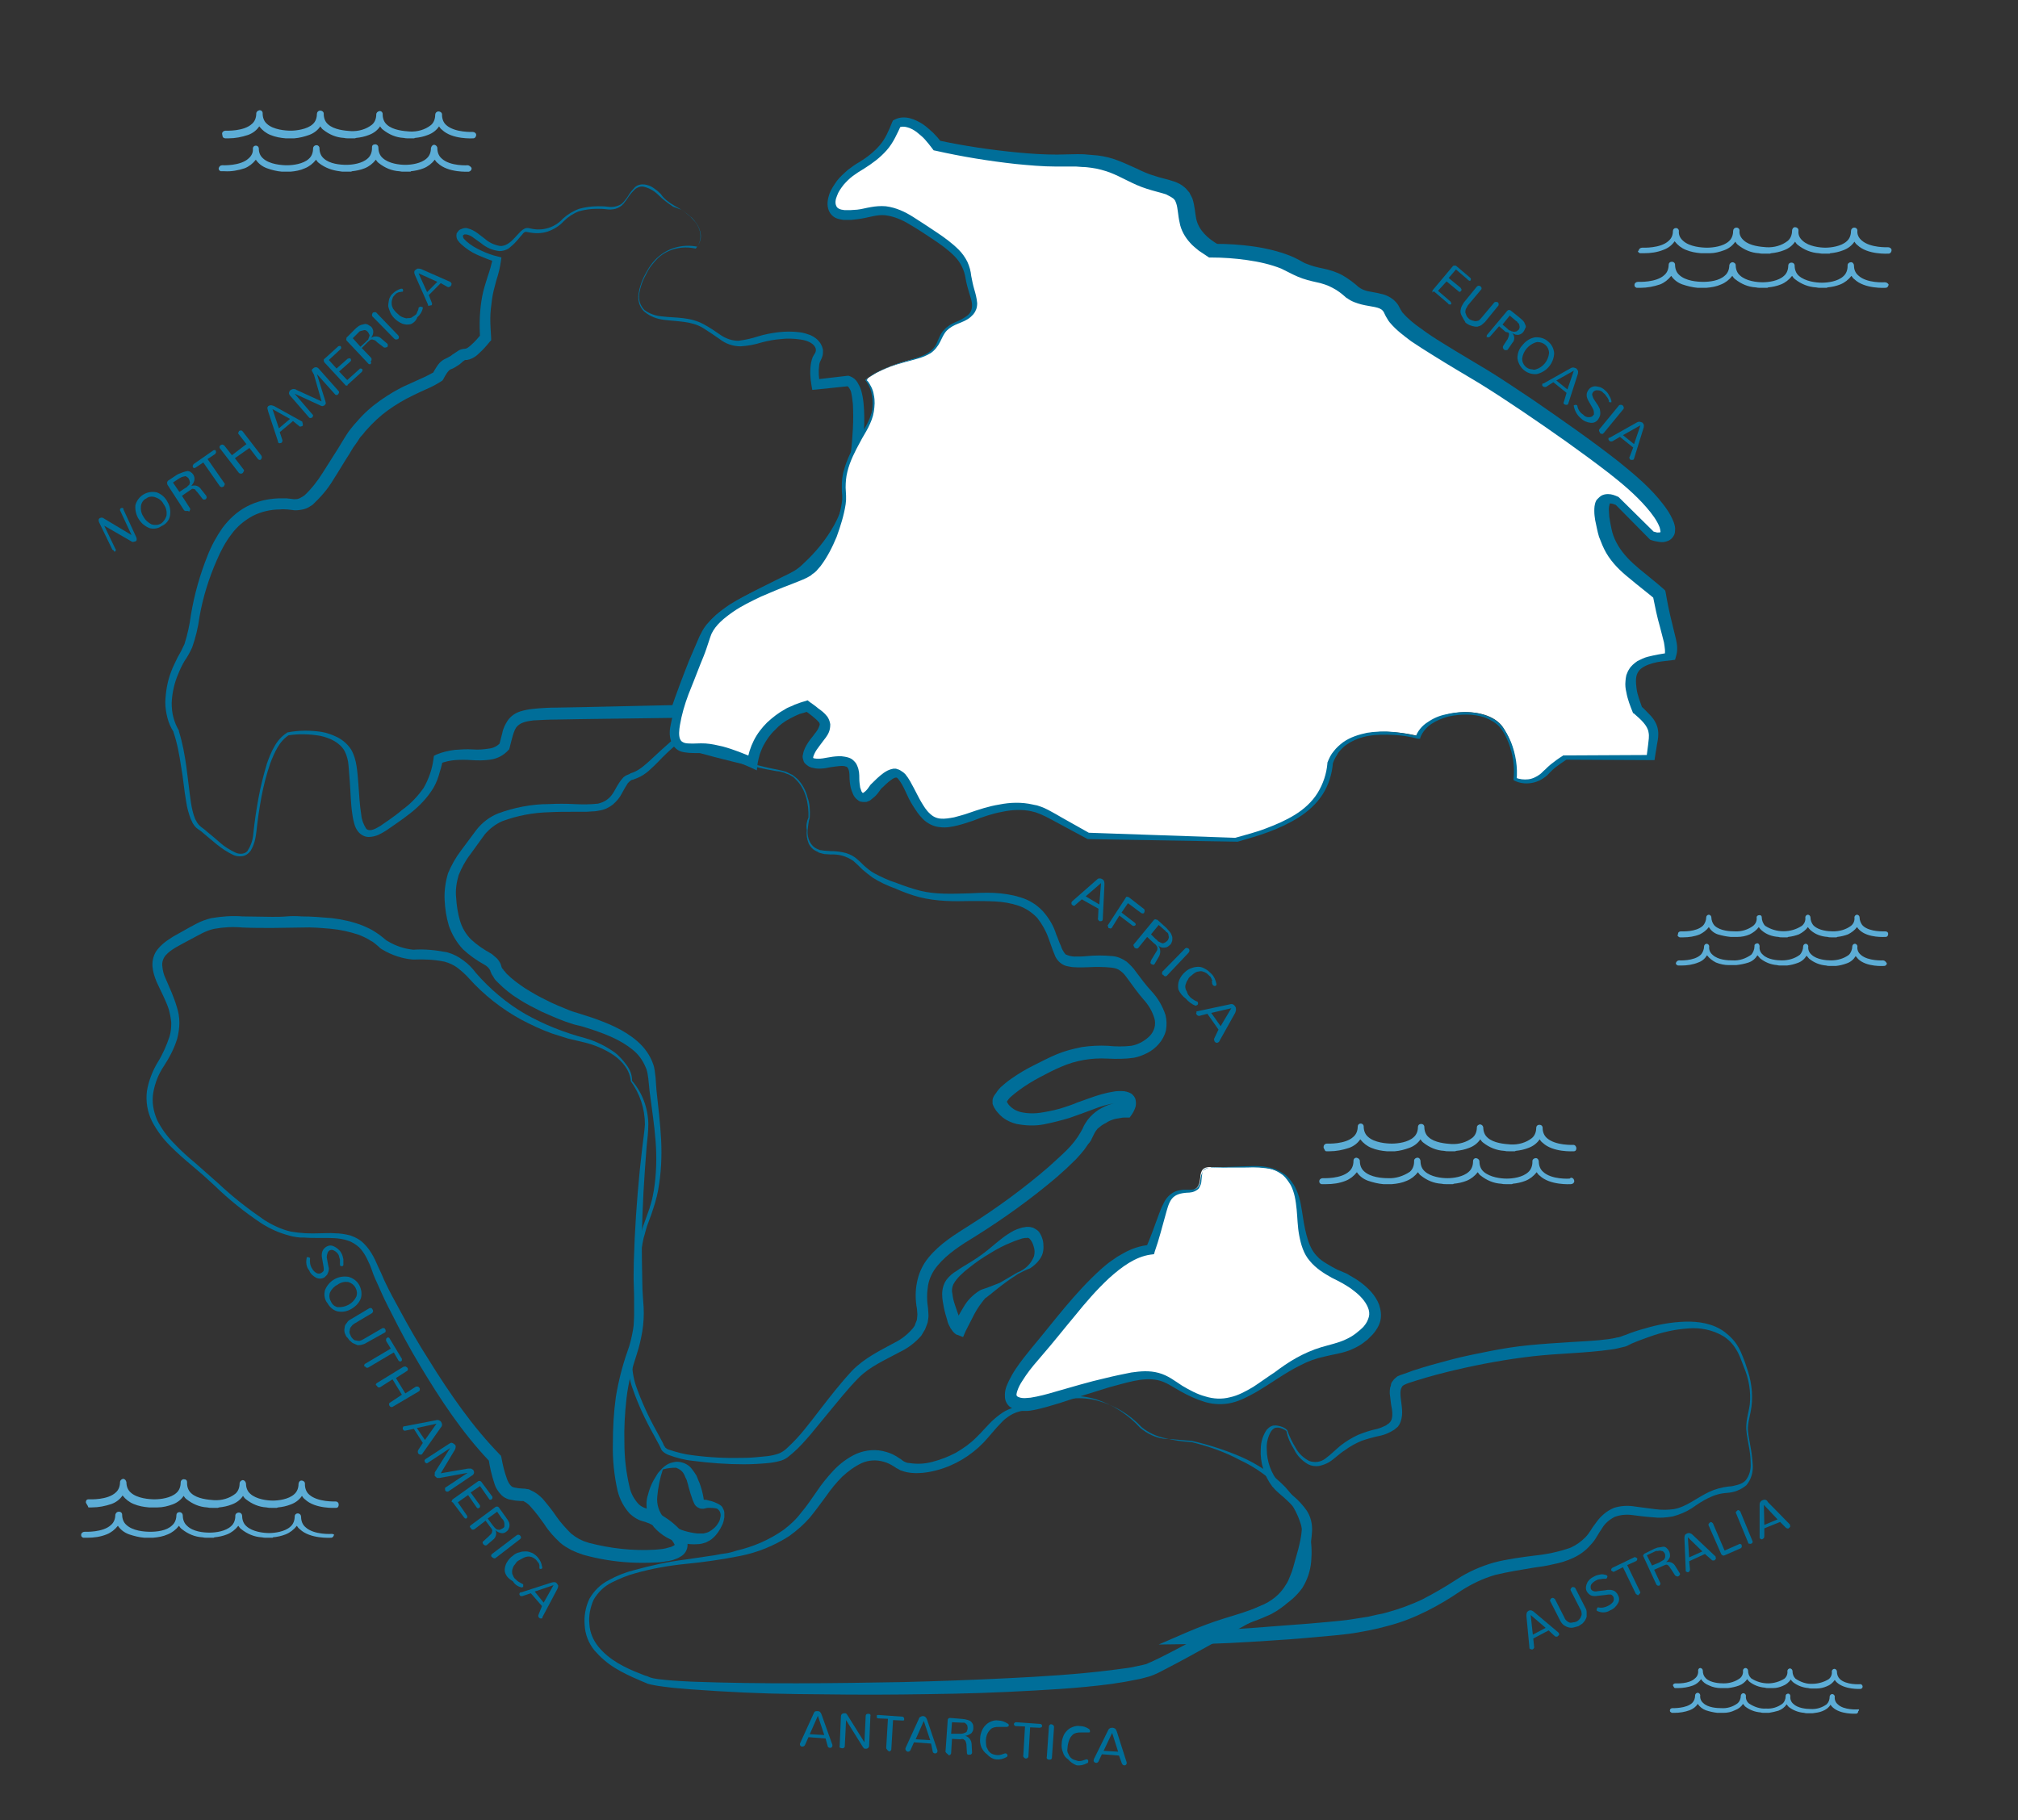 <?xml version="1.0" encoding="utf-8"?>
<!-- Generator: Adobe Illustrator 23.0.1, SVG Export Plug-In . SVG Version: 6.00 Build 0)  -->
<svg version="1.1" xmlns="http://www.w3.org/2000/svg" xmlns:xlink="http://www.w3.org/1999/xlink" x="0px" y="0px"
	 viewBox="0 0 472.5 426.2" style="enable-background:new 0 0 472.5 426.2;" xml:space="preserve">
<rect x="0" y="0" width="472.5" height="426.2" fill="#333333" stroke="none"/>
<style type="text/css">
	.st0{fill:#006E99;}
	.st1{fill:#5CADD6;}
	.st2{fill:#FFFFFF;}
</style>
<g id="seaText">
	<path class="st0" d="M238.2,298c1.8-0.7,3.2-2,3.9-3.8c0.2-0.8,0.2-1.6-0.1-2.4c-0.2-0.7-0.5-1.3-1-1.8c-0.2-0.1-0.4-0.2-0.6-0.1
		h-0.2H240c-0.2,0-0.4,0.1-0.6,0.1c-0.4,0.1-0.8,0.3-1.2,0.4s-0.8,0.3-1.3,0.5c-1.8,0.7-3.5,1.6-5.1,2.6c-1.7,1-3.3,2.1-4.8,3.3
		c-0.8,0.6-1.5,1.2-2.2,1.9c-0.6,0.6-1.2,1.3-1.6,2.1c-0.3,0.7-0.4,1.5-0.2,2.2c0.1,0.9,0.3,1.7,0.6,2.6c0.3,0.9,0.6,1.7,0.9,2.6
		c0.2,0.4,0.3,0.8,0.6,1.1c0.1,0.1,0.2,0.3,0.3,0.4c0,0,0.1,0.1,0.1,0.1l0,0l0,0h-0.1c-0.1,0-0.1-0.1-0.2-0.1l-2,0.9
		c0.7-1.6,1.5-3,2.4-4.5c0.9-1.6,2.2-2.9,3.8-3.9l0.4-0.2l0.3-0.1l0.6-0.2l1.1-0.4c0.8-0.3,1.5-0.6,2.3-0.9
		C235.4,299.6,236.9,298.8,238.2,298z M238.4,298.3c-1.4,0.9-2.7,1.8-4,2.8l-1.9,1.5c-0.3,0.3-0.6,0.5-1,0.8l-0.5,0.4l-0.3,0.2
		l-0.1,0.1c-0.9,1.1-1.7,2.2-2.4,3.5c-0.7,1.3-1.4,2.8-2.1,4.1l-0.6,1.4l-1.3-0.5c-0.1,0-0.2-0.1-0.3-0.1c0,0-0.1,0-0.1-0.1
		l-0.2-0.1c-0.1-0.1-0.2-0.2-0.3-0.3c-0.1-0.1-0.3-0.3-0.4-0.5c-0.2-0.3-0.4-0.5-0.5-0.8c-0.3-0.5-0.5-1-0.6-1.5c-0.3-1-0.6-2-0.8-3
		c-0.2-1-0.4-2.1-0.4-3.1c0-1.2,0.3-2.4,1-3.4c0.7-0.9,1.5-1.6,2.4-2.1c0.8-0.6,1.7-1.1,2.5-1.6c1.7-1,3.3-2.1,4.8-3.3
		c1.5-1.2,3-2.6,4.7-3.7c0.9-0.6,1.8-1.1,2.9-1.4c0.3-0.1,0.6-0.2,0.9-0.2l0.5-0.1c0.2,0,0.4,0,0.5,0c0.4,0,0.7,0.1,1.1,0.2
		c0.4,0.2,0.7,0.4,1,0.6c0.1,0.1,0.3,0.3,0.4,0.4l0.3,0.5c0.2,0.3,0.3,0.6,0.4,0.9c0.2,0.5,0.3,1.1,0.3,1.6c0.1,1.2-0.1,2.3-0.8,3.3
		c-0.6,0.9-1.4,1.6-2.3,2.2C240.1,297.4,239.2,297.9,238.4,298.3L238.4,298.3z"/>
	<g id="sea-2">
		<path class="st1" d="M309.9,268.6L309.9,268.6c0-0.4,0.3-0.8,0.8-0.8c0,0,0,0,0,0l0,0c0.2,0,4.3,0.2,6.2-1.6c0.7-0.6,1-1.5,1-2.4
			c0-0.4,0.3-0.7,0.7-0.7c0,0,0,0,0,0l0,0c0.4,0,0.7,0.3,0.7,0.7c0,0,0,0,0,0c0,0.9,0.3,1.8,1,2.4c1.5,1.4,4.4,1.6,5.6,1.6
			c1.4,0,3.8-0.3,5.1-1.5c0.7-0.6,1-1.5,1-2.4c0-0.4,0.3-0.7,0.7-0.7c0,0,0.1,0,0.1,0c0.4,0,0.7,0.3,0.7,0.7c0,0,0,0,0,0
			c0,0.9,0.3,1.8,1,2.4c1.4,1.3,4,1.5,5.3,1.6c1.8,0.1,3.6-0.4,5-1.5c0.7-0.6,1-1.5,1-2.4c0-0.4,0.4-0.7,0.8-0.7
			c0.4,0.1,0.6,0.3,0.7,0.7c0,0.9,0.3,1.8,1,2.4c1.4,1.3,4,1.5,5.4,1.6c1.8,0.1,3.6-0.4,5-1.5c0.7-0.6,1-1.5,1-2.4
			c0-0.4,0.3-0.7,0.7-0.7c0,0,0.1,0,0.1,0c0.4,0,0.7,0.3,0.7,0.7c0,0,0,0,0,0c0,0.9,0.3,1.8,1,2.4c2,1.8,6.1,1.6,6.2,1.6
			c0.4,0,0.7,0.4,0.7,0.8c0,0.4-0.2,0.7-0.6,0.7c-0.2,0-4.9,0.3-7.3-2c-0.3-0.2-0.5-0.5-0.7-0.8c-0.6,0.9-1.5,1.6-2.6,2
			c-1,0.4-2,0.6-3,0.7l-0.2,0.1h-1.4c-0.4,0-0.7,0-1.1-0.1c-1.8-0.1-3.5-0.8-4.9-1.9c-0.3-0.2-0.5-0.5-0.7-0.8
			c-0.6,0.9-1.5,1.6-2.6,2c-1,0.4-2,0.6-3,0.7c-0.1,0-0.2,0.1-0.3,0.1h-1.5c-0.4,0-0.7,0-1.1-0.1c-1.8-0.1-3.4-0.8-4.8-1.9
			c-0.3-0.2-0.5-0.5-0.7-0.8c-0.6,0.9-1.5,1.6-2.6,2c-1.1,0.4-2.2,0.7-3.4,0.8h-1.9c-1.2-0.1-2.4-0.3-3.6-0.8c-1-0.4-1.9-1.1-2.6-2
			c-0.6,0.9-1.5,1.6-2.6,2c-1.5,0.5-3,0.8-4.6,0.8h-0.7c-0.1,0-0.2,0-0.3-0.1C310.1,269.1,309.9,268.9,309.9,268.6L309.9,268.6z
			 M367.5,276c0,0-4.2,0.3-6.2-1.6c-0.7-0.6-1-1.5-1-2.4c0-0.4-0.3-0.8-0.7-0.8c-0.4,0-0.8,0.3-0.8,0.7v0.2c0,0.9-0.3,1.8-1,2.4
			c-1.3,1.2-3.6,1.5-5,1.5s-3.9-0.3-5.4-1.6c-0.7-0.6-1-1.5-1-2.4c0-0.4-0.3-0.7-0.8-0.8c-0.4,0-0.7,0.3-0.7,0.7c0,0,0,0.1,0,0.1
			c0,0.9-0.3,1.8-1,2.4c-1.3,1.2-3.6,1.5-5,1.5s-3.9-0.3-5.3-1.6c-0.7-0.6-1-1.5-1-2.4c0-0.4-0.3-0.8-0.7-0.8
			c-0.4,0-0.8,0.3-0.8,0.7v0.2c0,0.9-0.3,1.8-1,2.4c-1.5,1-3.3,1.6-5.1,1.5c-1.4,0-4.1-0.2-5.6-1.6c-0.7-0.6-1-1.5-1-2.4
			c0-0.4-0.3-0.7-0.8-0.8l0,0c-0.4,0-0.7,0.3-0.7,0.7c0,0,0,0.1,0,0.1c0,0.9-0.3,1.8-1,2.4c-1.9,1.8-6,1.6-6.2,1.6l0,0
			c-0.4,0-0.8,0.3-0.8,0.7l0,0v0.1c0,0.2,0.1,0.4,0.3,0.5c0.1,0.1,0.2,0.1,0.3,0.1h1c1.6,0,3.1-0.2,4.6-0.8c1-0.4,1.9-1.1,2.6-2
			c0.6,0.9,1.5,1.6,2.6,2c1.2,0.4,2.4,0.7,3.6,0.8h2c1.2-0.1,2.4-0.3,3.5-0.8c1-0.4,1.9-1.1,2.6-2c0.2,0.3,0.4,0.6,0.7,0.8
			c1.4,1.1,3,1.8,4.8,1.9c0.4,0.1,0.7,0.1,1.1,0.1h1.5c0.1,0,0.2,0,0.3-0.1c1-0.1,2-0.3,3-0.7c1-0.4,1.9-1.1,2.6-2
			c0.2,0.3,0.4,0.6,0.7,0.8c1.4,1.1,3,1.8,4.8,1.9c0.4,0.1,0.7,0.1,1.1,0.1h1.3c0.1,0,0.2,0,0.3-0.1c1-0.1,2-0.3,3-0.7
			c1-0.4,1.9-1.1,2.6-2c0.2,0.3,0.4,0.6,0.7,0.8c2.4,2.3,7.1,2,7.3,2c0.4,0,0.8-0.3,0.8-0.7c0-0.4-0.3-0.8-0.7-0.8l0,0h-0.1
			L367.5,276z"/>
		<path class="st1" d="M20.1,351.8L20.1,351.8c0-0.4,0.2-0.7,0.6-0.7c0.1,0,0.1,0,0.2,0l0,0c0.2,0,4.3,0.2,6.2-1.6
			c0.7-0.6,1-1.5,1-2.4c0-0.4,0.3-0.7,0.7-0.8l0,0c0.4,0,0.7,0.3,0.8,0.8c0,0.9,0.3,1.8,1,2.4c1.5,1.4,4.4,1.6,5.6,1.6
			c1.4,0,3.8-0.3,5.1-1.5c0.7-0.6,1-1.5,1-2.4c0-0.4,0.2-0.7,0.6-0.8c0,0,0.1,0,0.1,0c0.5,0,0.8,0.2,0.8,0.7v0.2
			c0,0.9,0.3,1.8,1,2.4c1.4,1.3,4,1.5,5.3,1.6c1.8,0.1,3.6-0.4,5-1.5c0.7-0.6,1-1.5,1-2.4c0-0.4,0.3-0.7,0.7-0.8
			c0.4,0,0.7,0.3,0.8,0.8c0,0.9,0.3,1.8,1,2.4c1.4,1.3,4,1.6,5.3,1.6c1.3,0,3.7-0.3,5-1.5c0.7-0.6,1-1.5,1-2.4
			c0-0.4,0.3-0.8,0.7-0.8c0.4,0,0.8,0.3,0.8,0.7v0.2c0,0.9,0.3,1.8,1,2.4c2,1.8,6.1,1.6,6.2,1.6c0.4,0,0.7,0.3,0.7,0.7
			c0,0,0,0.1,0,0.1c0,0.4-0.2,0.7-0.6,0.7c-0.2,0-4.9,0.3-7.3-2c-0.3-0.2-0.5-0.5-0.7-0.8c-0.6,0.9-1.5,1.6-2.6,2
			c-1,0.4-2,0.6-3,0.7c-0.1,0-0.2,0.1-0.3,0.1h-1.3c-0.4,0-0.7,0-1.1-0.1c-1.8-0.1-3.4-0.8-4.8-1.9c-0.3-0.2-0.5-0.5-0.7-0.8
			c-0.6,0.9-1.5,1.6-2.6,2c-1,0.4-2,0.6-3,0.7c-0.1,0-0.2,0.1-0.3,0.1h-1.4c-0.4,0-0.7,0-1.1-0.1c-1.8-0.1-3.4-0.8-4.8-1.9
			c-0.3-0.2-0.5-0.5-0.7-0.8c-0.6,0.9-1.5,1.6-2.6,2c-1.1,0.4-2.3,0.7-3.5,0.7h-2c-1.2-0.1-2.4-0.3-3.6-0.8c-1-0.4-1.9-1.1-2.6-2
			c-0.6,0.9-1.5,1.6-2.6,2c-1.5,0.5-3,0.8-4.6,0.8h-0.8C20.5,352.4,20.2,352.2,20.1,351.8L20.1,351.8z M77.7,359.2
			c0,0-4.2,0.3-6.2-1.6c-0.7-0.6-1-1.5-1-2.4c0-0.4-0.3-0.8-0.8-0.8c0,0,0,0,0,0c-0.4,0-0.7,0.3-0.7,0.7c0,0,0,0,0,0l0,0
			c0,0.9-0.3,1.8-1,2.4c-1.3,1.2-3.7,1.5-5,1.5s-3.9-0.3-5.3-1.6c-0.7-0.6-1-1.5-1-2.4c0-0.4-0.3-0.8-0.8-0.8c0,0,0,0,0,0
			c-0.4,0-0.8,0.3-0.8,0.7c0,0,0,0.1,0,0.1c0,0.9-0.3,1.8-1,2.4c-1.3,1.2-3.6,1.5-5,1.5s-3.9-0.2-5.3-1.6c-0.7-0.6-1-1.5-1-2.4
			c0-0.4-0.3-0.8-0.8-0.8c0,0,0,0,0,0c-0.4,0-0.7,0.3-0.7,0.7c0,0,0,0,0,0l0,0c0,0.9-0.3,1.8-1,2.4c-1.3,1.3-3.7,1.5-5.1,1.5
			s-4.1-0.2-5.6-1.6c-0.7-0.6-1-1.5-1-2.4c0-0.4-0.3-0.7-0.7-0.7c0,0-0.1,0-0.1,0l0,0c-0.4,0-0.7,0.3-0.8,0.7c0,0.9-0.3,1.8-1,2.4
			c-1.9,1.8-6,1.6-6.2,1.6l0,0c-0.4,0-0.8,0.3-0.8,0.7l0,0v0.1c0,0.2,0.1,0.4,0.3,0.5c0.1,0.1,0.2,0.1,0.3,0.1h0.8
			c1.6,0,3.1-0.2,4.6-0.8c1-0.4,1.9-1.1,2.6-2c0.6,0.9,1.5,1.6,2.6,2c1.2,0.4,2.4,0.7,3.6,0.8h2c1.2-0.1,2.4-0.3,3.5-0.8
			c1-0.4,1.9-1.1,2.6-2c0.2,0.3,0.4,0.6,0.7,0.8c1.4,1.1,3,1.8,4.8,1.9c0.4,0.1,0.7,0.1,1.1,0.1h1.4c0.1,0,0.2,0,0.3-0.1
			c1-0.1,2-0.3,3-0.7c1-0.4,1.9-1.1,2.6-2c0.2,0.3,0.4,0.6,0.7,0.8c1.4,1.1,3,1.8,4.8,1.9c0.4,0.1,0.7,0.1,1.1,0.1h1.3
			c0.1,0,0.2,0,0.2-0.1c1-0.1,2-0.3,3-0.7c1-0.4,1.9-1.1,2.6-2c0.2,0.3,0.4,0.6,0.7,0.8c2.4,2.3,7.1,2,7.3,2c0.4,0,0.7-0.4,0.7-0.8
			l0,0C78.4,359.5,78.1,359.2,77.7,359.2z"/>
		<path class="st1" d="M52,31.3L52,31.3c0-0.4,0.4-0.7,0.8-0.7l0,0c0.2,0,4.3,0.2,6.2-1.6c0.7-0.6,1-1.5,1-2.4
			c0-0.4,0.3-0.7,0.8-0.8l0,0c0.4,0,0.7,0.3,0.7,0.7c0,0,0,0.1,0,0.1c0,0.9,0.3,1.8,1,2.4c1.5,1.4,4.4,1.6,5.6,1.6s3.8-0.3,5.1-1.5
			c0.7-0.6,1-1.5,1-2.4c0-0.4,0.3-0.8,0.8-0.8c0,0,0,0,0,0c0.4,0,0.8,0.3,0.8,0.7c0,0,0,0.1,0,0.1c0,0.9,0.3,1.8,1,2.4
			c1.4,1.3,4,1.5,5.3,1.6c1.8,0.1,3.6-0.4,5-1.5c0.7-0.6,1-1.5,1-2.4c0-0.4,0.3-0.7,0.8-0.8c0.4,0,0.7,0.3,0.7,0.7c0,0,0,0.1,0,0.1
			c0,0.9,0.3,1.8,1,2.4c1.4,1.3,4,1.5,5.3,1.6c1.8,0.1,3.6-0.4,5-1.5c0.7-0.6,1-1.5,1-2.4c0-0.4,0.3-0.8,0.8-0.8c0,0,0,0,0,0
			c0.4,0,0.8,0.3,0.8,0.7c0,0,0,0.1,0,0.1c0,0.9,0.3,1.8,1,2.4c2,1.8,6.2,1.6,6.2,1.6c0.4,0,0.8,0.3,0.8,0.7l0,0
			c0,0.4-0.3,0.8-0.7,0.8c-0.2,0-4.9,0.3-7.3-2c-0.3-0.2-0.5-0.5-0.7-0.8c-0.6,0.9-1.5,1.6-2.6,2c-1,0.4-2,0.6-3,0.7
			c-0.1,0-0.1,0-0.2,0.1h-1.4c-0.4,0-0.7,0-1.1-0.1c-1.8-0.1-3.4-0.8-4.8-1.9c-0.3-0.2-0.5-0.5-0.7-0.8c-0.6,0.9-1.5,1.6-2.6,2
			c-1,0.4-2,0.6-3,0.7c-0.1,0-0.2,0.1-0.3,0.1h-1.5c-0.4,0-0.7,0-1.1-0.1c-1.8-0.1-3.4-0.8-4.8-1.9c-0.3-0.2-0.5-0.5-0.7-0.8
			c-0.6,0.9-1.5,1.6-2.6,2c-1.1,0.4-2.3,0.7-3.5,0.8h-2c-1.2-0.1-2.4-0.3-3.6-0.8c-1-0.4-1.9-1.1-2.6-2c-0.6,0.9-1.5,1.6-2.6,2
			c-1.5,0.5-3,0.8-4.6,0.8h-0.8c-0.1,0-0.2-0.1-0.3-0.1c-0.2-0.1-0.3-0.3-0.3-0.5C52.1,31.7,52,31.5,52,31.3L52,31.3z M109.6,38.7
			c0,0-4.2,0.3-6.2-1.6c-0.7-0.6-1-1.5-1-2.4c0-0.4-0.3-0.7-0.7-0.8c-0.4,0-0.7,0.3-0.8,0.8c0,0.9-0.3,1.8-1,2.4
			c-1.3,1.2-3.6,1.5-5,1.5S91,38.3,89.6,37c-0.7-0.6-1-1.5-1-2.4c0-0.4-0.2-0.7-0.6-0.8c0,0-0.1,0-0.1,0c-0.5,0-0.8,0.2-0.8,0.7v0.2
			c0,0.9-0.3,1.8-1,2.4c-1.3,1.2-3.6,1.5-5,1.5s-3.9-0.2-5.3-1.5c-0.7-0.6-1-1.5-1-2.4c0-0.4-0.3-0.7-0.7-0.7c0,0,0,0,0,0l0,0
			c-0.4,0-0.8,0.3-0.8,0.8c0,0,0,0,0,0c0,0.9-0.3,1.8-1,2.4c-1.3,1.2-3.7,1.5-5.1,1.5c-1.2,0-4.1-0.2-5.6-1.6c-0.7-0.6-1-1.4-1-2.3
			c0-0.4-0.3-0.7-0.7-0.7c0,0,0,0,0,0l0,0c-0.4,0-0.7,0.3-0.7,0.7c0,0,0,0,0,0l0,0c0.1,0.9-0.3,1.7-1,2.3c-1.9,1.8-6,1.6-6.2,1.6
			l0,0c-0.4,0-0.7,0.3-0.8,0.7l0,0v0.1c0,0.2,0.1,0.4,0.3,0.5c0.1,0.1,0.2,0.1,0.3,0.1h0.8c1.6,0.1,3.2-0.2,4.7-0.7
			c1-0.4,1.9-1.1,2.6-2c0.6,0.9,1.5,1.6,2.6,2c1.1,0.4,2.3,0.7,3.5,0.8h2c1.2-0.1,2.3-0.3,3.4-0.8c1-0.4,1.9-1.1,2.6-2
			c0.2,0.3,0.4,0.6,0.7,0.8c1.4,1.1,3.1,1.7,4.8,1.9c0.4,0.1,0.7,0.1,1.1,0.1h1.5c0.1,0,0.2,0,0.3-0.1c1-0.1,2-0.3,3-0.7
			c1-0.4,1.9-1.1,2.6-2c0.2,0.3,0.4,0.6,0.7,0.8c1.4,1.1,3,1.8,4.8,1.9c0.4,0.1,0.7,0.1,1.1,0.1H96c0.1,0,0.2,0,0.2-0.1
			c1-0.1,2-0.3,3-0.7c1-0.4,1.9-1.1,2.6-2c0.2,0.3,0.4,0.6,0.7,0.8c2.4,2.3,7.1,2,7.3,2c0.4-0.1,0.7-0.5,0.6-0.9
			C110.2,39,109.9,38.8,109.6,38.7z"/>
		<path class="st1" d="M383.7,58.7L383.7,58.7c0-0.4,0.4-0.7,0.8-0.7l0,0c0.2,0,4.3,0.2,6.2-1.6c0.7-0.6,1-1.4,1-2.3
			c0-0.4,0.3-0.7,0.7-0.7c0,0,0,0,0,0l0,0c0.4,0,0.7,0.3,0.7,0.7c0,0,0,0,0,0l0,0c-0.1,0.9,0.3,1.7,1,2.3c1.5,1.4,4.4,1.6,5.6,1.6
			c1.4,0,3.8-0.3,5.1-1.5c0.7-0.6,1-1.5,1-2.4c0-0.4,0.3-0.8,0.8-0.8c0,0,0,0,0,0c0.4,0,0.7,0.3,0.7,0.7c0,0,0,0,0,0l0,0
			c-0.1,0.9,0.3,1.7,1,2.3c1.4,1.3,4,1.5,5.3,1.6c1.8,0.1,3.6-0.4,5-1.5c0.7-0.6,1-1.5,1-2.4c0-0.4,0.3-0.8,0.7-0.8s0.8,0.3,0.8,0.7
			v0.2c-0.1,0.9,0.3,1.7,1,2.3c1.4,1.3,4,1.6,5.3,1.6s3.7-0.3,5-1.5c0.7-0.6,1-1.5,1-2.4c0-0.4,0.3-0.8,0.8-0.8c0,0,0,0,0,0
			c0.4,0,0.7,0.3,0.7,0.7c0,0,0,0,0,0l0,0c-0.1,0.9,0.3,1.7,1,2.3c2,1.8,6.1,1.6,6.2,1.6c0.4,0,0.8,0.3,0.8,0.7
			c0,0.4-0.3,0.8-0.7,0.8c-0.2,0-4.9,0.3-7.3-2c-0.3-0.2-0.5-0.5-0.7-0.8c-0.6,0.9-1.5,1.6-2.6,2c-1,0.4-2,0.6-3,0.7
			c-0.1,0-0.1,0-0.2,0.1H427c-0.4,0-0.7,0-1.1-0.1c-1.8-0.1-3.5-0.8-4.9-1.9c-0.3-0.2-0.5-0.5-0.7-0.8c-0.6,0.9-1.5,1.6-2.6,2
			c-1,0.4-2,0.6-3,0.7c-0.1,0-0.2,0.1-0.3,0.1h-1.5c-0.4,0-0.7,0-1.1-0.1c-1.8-0.1-3.4-0.8-4.8-1.9c-0.3-0.2-0.5-0.5-0.7-0.8
			c-0.6,0.9-1.5,1.6-2.6,2c-1.1,0.4-2.2,0.7-3.4,0.7h-2c-1.2-0.1-2.4-0.3-3.6-0.8c-1-0.4-1.9-1.1-2.6-2c-0.6,0.9-1.5,1.6-2.6,2
			c-1.5,0.6-3,0.8-4.6,0.8h-0.8c-0.1,0-0.2,0-0.3-0.1c-0.2-0.1-0.3-0.3-0.3-0.5C383.7,58.8,383.7,58.7,383.7,58.7z M441.3,66.1
			c0,0-4.2,0.3-6.2-1.6c-0.7-0.6-1-1.4-1-2.3c0-0.4-0.3-0.8-0.7-0.8s-0.8,0.3-0.8,0.7l0,0v0.2c0,0.9-0.3,1.8-1,2.4
			c-1.3,1.2-3.6,1.5-5,1.5s-3.9-0.3-5.4-1.6c-0.7-0.6-1-1.5-1-2.4c0-0.4-0.3-0.7-0.7-0.7c0,0-0.1,0-0.1,0c-0.4,0-0.7,0.3-0.7,0.7
			c0,0,0,0,0,0c0,0.9-0.3,1.8-1,2.4c-1.3,1.2-3.6,1.5-5,1.5s-3.9-0.3-5.3-1.6c-0.7-0.6-1-1.5-1-2.4c0-0.4-0.4-0.7-0.8-0.7
			c-0.4,0.1-0.6,0.3-0.7,0.7c0,0.9-0.3,1.8-1,2.4c-1.4,1.3-3.7,1.5-5.1,1.5s-4.1-0.2-5.6-1.6c-0.7-0.6-1-1.5-1-2.4
			c0-0.4-0.3-0.7-0.7-0.7c0,0-0.1,0-0.1,0l0,0c-0.4,0-0.7,0.3-0.7,0.7c0,0,0,0,0,0c0,0.9-0.3,1.8-1,2.4c-1.9,1.8-6,1.6-6.2,1.6l0,0
			c-0.4,0-0.8,0.3-0.8,0.7l0,0v0.1c0,0.2,0.1,0.4,0.3,0.5c0.1,0.1,0.2,0.1,0.3,0.1h0.8c1.6,0,3.1-0.3,4.6-0.8c1-0.4,1.9-1.1,2.6-2
			c0.6,0.9,1.5,1.6,2.6,2c1.2,0.4,2.4,0.7,3.6,0.8h2c1.2-0.1,2.4-0.3,3.5-0.8c1-0.4,1.9-1.1,2.6-2c0.2,0.3,0.4,0.6,0.7,0.8
			c1.4,1.1,3,1.8,4.8,1.9c0.4,0.1,0.7,0.1,1.1,0.1h1.5c0.1,0,0.2,0,0.3-0.1c1-0.1,2-0.3,3-0.7c1-0.4,1.9-1.1,2.6-2
			c0.2,0.3,0.4,0.6,0.7,0.8c1.4,1.1,3.1,1.8,4.9,1.9c0.4,0.1,0.7,0.1,1.1,0.1h1.3c0.1,0,0.2,0,0.3-0.1c1-0.1,2-0.3,3-0.7
			c1-0.4,1.9-1.1,2.6-2c0.2,0.3,0.4,0.6,0.7,0.8c2.4,2.3,7.1,2,7.3,2c0.4,0,0.7-0.4,0.7-0.8l0,0C442,66.3,441.7,66.1,441.3,66.1
			L441.3,66.1z"/>
		<path class="st1" d="M392.9,218.7L392.9,218.7c0-0.4,0.3-0.6,0.7-0.6l0,0c0.2,0,3.5,0.2,5.1-1.3c0.5-0.5,0.8-1.3,0.8-2
			c0-0.3,0.3-0.6,0.6-0.6l0,0c0.3,0,0.6,0.3,0.6,0.6c0,0.7,0.3,1.5,0.8,2c1.3,1.2,3.6,1.3,4.7,1.3c1.5,0.1,3.1-0.4,4.3-1.3
			c0.6-0.5,0.9-1.2,0.8-2c0-0.3,0.3-0.5,0.7-0.5c0,0,0,0,0,0c0.3,0,0.5,0.2,0.5,0.5c0,0.7,0.3,1.5,0.8,2c2.6,1.7,6,1.7,8.6,0
			c0.6-0.5,0.9-1.2,0.8-2c0-0.3,0.3-0.6,0.6-0.6s0.6,0.3,0.6,0.6l0,0c0,0.7,0.3,1.5,0.8,2c1.2,1.1,3.3,1.3,4.5,1.3
			c1.5,0,3-0.4,4.2-1.3c0.6-0.5,0.9-1.2,0.8-2c0-0.3,0.3-0.6,0.6-0.6s0.6,0.3,0.6,0.6l0,0c0,0.7,0.3,1.5,0.8,2
			c1.6,1.5,5.1,1.3,5.2,1.3c0.4,0,0.7,0.2,0.7,0.6c0,0.4-0.2,0.7-0.6,0.7l0,0c-0.2,0-4.1,0.3-6.1-1.6c-0.2-0.2-0.4-0.4-0.6-0.7
			c-0.5,0.7-1.3,1.3-2.1,1.7c-0.8,0.3-1.6,0.5-2.5,0.6l-0.2,0.1h-1.2c-0.3,0-0.6,0-0.9-0.1c-1.5-0.1-2.9-0.6-4-1.6
			c-0.2-0.2-0.4-0.4-0.6-0.7c-0.5,0.7-1.3,1.3-2.1,1.7c-0.8,0.3-1.6,0.5-2.5,0.6c-0.1,0-0.1,0.1-0.2,0.1h-1.2c-0.3,0-0.6,0-0.9-0.1
			c-1.5-0.1-2.9-0.6-4-1.6c-0.2-0.2-0.4-0.4-0.6-0.7c-0.5,0.7-1.3,1.3-2.1,1.7c-0.9,0.4-1.9,0.6-2.9,0.6h-1.6c-1-0.1-2-0.3-3-0.6
			c-0.9-0.3-1.6-0.9-2.1-1.7c-0.5,0.7-1.3,1.3-2.1,1.7c-1.2,0.5-2.6,0.7-3.9,0.7h-0.7c-0.1,0-0.2,0-0.3-0.1
			c-0.2-0.1-0.3-0.2-0.3-0.4S392.9,218.9,392.9,218.7L392.9,218.7z M440.9,224.9c0,0-3.5,0.2-5.2-1.3c-0.6-0.5-0.9-1.2-0.8-2
			c0-0.3-0.3-0.6-0.6-0.6s-0.6,0.3-0.6,0.6l0,0c0,0.7-0.3,1.5-0.8,2c-1.2,0.9-2.7,1.3-4.2,1.3c-1.1,0-3.3-0.2-4.5-1.3
			c-0.6-0.5-0.9-1.2-0.8-2c0-0.3-0.3-0.6-0.6-0.6l0,0c-0.3,0-0.6,0.3-0.6,0.6c0,0.7-0.3,1.5-0.8,2c-1.2,0.9-2.7,1.3-4.2,1.3
			c-1.1,0-3.3-0.2-4.4-1.3c-0.6-0.5-0.9-1.2-0.8-2c0-0.3-0.2-0.7-0.5-0.7s-0.7,0.2-0.7,0.5v0.2c0,0.7-0.3,1.5-0.8,2
			c-1.3,0.9-2.8,1.4-4.3,1.3c-1.2,0-3.4-0.1-4.7-1.3c-0.6-0.5-0.9-1.2-0.8-2c0-0.3-0.3-0.6-0.6-0.6l0,0c-0.3,0-0.6,0.3-0.6,0.6
			c0,0.7-0.3,1.5-0.8,2c-1.6,1.5-5,1.3-5.1,1.3l0,0c-0.3,0-0.6,0.3-0.7,0.6l0,0v0.1c0,0.2,0.1,0.3,0.3,0.4c0.1,0.1,0.2,0.1,0.3,0.1
			h0.7c1.3,0,2.7-0.2,3.9-0.7c0.9-0.3,1.6-0.9,2.1-1.7c0.5,0.7,1.3,1.3,2.1,1.7c1,0.4,2,0.6,3,0.6h1.7c1-0.1,2-0.3,2.9-0.6
			c0.9-0.3,1.6-0.9,2.1-1.7c0.2,0.2,0.4,0.5,0.6,0.7c1.1,0.9,2.5,1.5,4,1.6c0.3,0.1,0.6,0.1,0.9,0.1h1.4c0.9-0.1,1.7-0.3,2.5-0.6
			c0.9-0.3,1.6-0.9,2.1-1.7c0.2,0.2,0.4,0.5,0.6,0.7c1.1,0.9,2.5,1.5,4,1.6c0.3,0.1,0.6,0.1,0.9,0.1h1.4c0.9-0.1,1.7-0.3,2.5-0.6
			c0.9-0.3,1.6-0.9,2.1-1.7c0.2,0.2,0.4,0.5,0.6,0.7c2,1.9,5.9,1.6,6.1,1.6c0.3,0,0.6-0.3,0.6-0.6l0,0
			C441.5,225.1,441.2,224.9,440.9,224.9L440.9,224.9z"/>
		<path class="st1" d="M391.7,394.7L391.7,394.7c0-0.3,0.3-0.5,0.6-0.5l0,0c0.2,0,3.2,0.2,4.6-1.2c0.5-0.4,0.8-1.1,0.7-1.8
			c0-0.3,0.2-0.6,0.5-0.6l0,0c0.3,0,0.6,0.3,0.6,0.6c0,0.7,0.2,1.3,0.7,1.8c1.1,1.1,3.3,1.2,4.2,1.2c1.4,0,2.7-0.4,3.8-1.2
			c0.5-0.4,0.8-1.1,0.7-1.8c0-0.3,0.3-0.6,0.6-0.6s0.6,0.3,0.6,0.6l0,0l0,0c0,0.7,0.2,1.3,0.7,1.8c1.2,0.8,2.6,1.2,4,1.2
			c1.3,0,2.7-0.4,3.8-1.1c0.5-0.4,0.8-1.1,0.7-1.8c0-0.3,0.3-0.6,0.6-0.6s0.6,0.3,0.6,0.6l0,0c0,0.7,0.2,1.3,0.7,1.8
			c1.2,0.8,2.6,1.3,4,1.2c1.3,0,2.7-0.4,3.8-1.1c0.5-0.4,0.8-1.1,0.7-1.8c0-0.3,0.3-0.6,0.6-0.6s0.6,0.3,0.6,0.6l0,0
			c0,0.7,0.2,1.3,0.7,1.8c1.5,1.4,4.6,1.2,4.6,1.2c0.3-0.1,0.6,0.1,0.7,0.4c0.1,0.3-0.1,0.6-0.4,0.7l0,0h-0.1
			c-0.1,0-3.6,0.2-5.5-1.5c-0.2-0.2-0.4-0.4-0.5-0.6c-0.5,0.7-1.1,1.2-1.9,1.5c-0.7,0.3-1.5,0.5-2.3,0.5h-1.2c-0.3,0-0.5,0-0.8-0.1
			c-1.3-0.1-2.6-0.6-3.6-1.4c-0.2-0.2-0.4-0.4-0.5-0.6c-0.5,0.7-1.1,1.2-1.9,1.5c-0.7,0.3-1.4,0.5-2.2,0.5H414c-0.3,0-0.5,0-0.8-0.1
			c-1.3-0.1-2.6-0.6-3.6-1.4c-0.2-0.2-0.4-0.4-0.5-0.6c-0.5,0.7-1.1,1.2-1.9,1.5c-0.8,0.3-1.7,0.5-2.6,0.6h-1.7
			c-0.9,0-1.9-0.2-2.7-0.6c-0.8-0.3-1.5-0.8-1.9-1.5c-0.5,0.7-1.1,1.2-1.9,1.5c-1.1,0.4-2.3,0.6-3.5,0.6h-0.6c-0.1,0-0.2,0-0.3-0.1
			C391.9,395,391.8,394.9,391.7,394.7C391.8,394.8,391.8,394.7,391.7,394.7L391.7,394.7z M434.9,400.3c0,0-3.2,0.2-4.6-1.2
			c-0.5-0.4-0.8-1.1-0.7-1.8c0-0.3-0.3-0.6-0.6-0.6s-0.6,0.3-0.6,0.6l0,0l0,0c0,0.7-0.2,1.3-0.7,1.8c-1.1,0.8-2.4,1.2-3.8,1.1
			c-1,0-3-0.2-4-1.2c-0.5-0.4-0.8-1.1-0.7-1.8c0-0.3-0.2-0.6-0.5-0.6s-0.6,0.2-0.6,0.5l0,0v0.1c0,0.7-0.3,1.4-0.8,1.8
			c-1.1,0.8-2.4,1.2-3.8,1.1c-1.4,0.1-2.8-0.4-4-1.2c-0.5-0.4-0.8-1.1-0.7-1.8c0-0.3-0.3-0.6-0.6-0.6s-0.6,0.3-0.6,0.6l0,0
			c0,0.7-0.3,1.4-0.8,1.8c-1.1,0.8-2.4,1.2-3.8,1.1c-0.9,0-3.1-0.1-4.2-1.2c-0.5-0.4-0.8-1.1-0.7-1.8c0-0.3-0.3-0.6-0.6-0.6l0,0
			c-0.3,0-0.6,0.3-0.6,0.6c0,0.7-0.2,1.3-0.7,1.8c-1.4,1.3-4.5,1.2-4.6,1.2l0,0c-0.3,0-0.6,0.2-0.6,0.5l0,0v0.1
			c0,0.2,0.1,0.3,0.3,0.4c0.1,0.1,0.1,0.1,0.2,0.1h0.6c1.2,0,2.4-0.2,3.5-0.6c0.8-0.3,1.5-0.8,1.9-1.5c0.5,0.7,1.1,1.2,1.9,1.5
			c0.9,0.3,1.8,0.5,2.7,0.6h1.5c0.9,0,1.8-0.2,2.6-0.6c0.8-0.3,1.5-0.8,1.9-1.5c0.2,0.2,0.3,0.4,0.5,0.6c1,0.8,2.3,1.3,3.6,1.4
			c0.3,0.1,0.5,0.1,0.8,0.1h1.2c0.7-0.1,1.5-0.3,2.2-0.5c0.8-0.3,1.5-0.8,1.9-1.5c0.2,0.2,0.3,0.4,0.5,0.6c1,0.8,2.3,1.3,3.6,1.4
			c0.3,0.1,0.5,0.1,0.8,0.1h1.2c0.8-0.1,1.6-0.2,2.3-0.5c0.8-0.3,1.5-0.8,1.9-1.5c0.1,0.2,0.3,0.4,0.5,0.6c1.8,1.7,5.3,1.5,5.5,1.5
			c0.3,0,0.5-0.3,0.5-0.6l0,0C435.5,400.4,435.2,400.2,434.9,400.3L434.9,400.3z"/>
	</g>
	<g id="text-2">
		<path class="st0" d="M26.6,128.9c-0.1-0.1-0.2-0.1-0.3-0.2l-3.1-6.4c-0.1-0.2-0.1-0.4-0.1-0.6c0-0.2,0.2-0.3,0.3-0.4l0.4-0.1
			c0.2,0.1,0.3,0,0.5,0.2l6.5,3.9l-2.6-5.6c-0.1-0.1-0.1-0.3-0.1-0.4s0.1-0.2,0.2-0.3c0.2-0.1,0.5-0.1,0.6,0.1c0,0,0,0,0,0.1v0.1
			l3,6.5c0.1,0.2,0.1,0.4,0.1,0.6c0,0.2-0.2,0.4-0.4,0.4l-0.4,0.1c-0.1,0-0.3,0-0.4-0.1l-6.4-3.7l2.6,5.4c0.1,0.1,0.2,0.3,0.1,0.4
			c-0.1,0.1-0.1,0.2-0.2,0.3S26.7,129,26.6,128.9z"/>
		<path class="st0" d="M35.1,123.7c-2.2-0.8-3.6-3-3.4-5.4c0.6-2.2,2.8-3.5,5-3c1.1,0.4,2,1.2,2.5,2.2c0.6,1,0.8,2.1,0.6,3.3
			c-0.2,1.1-1,2-2,2.4C37,123.8,36,123.9,35.1,123.7z M39,120.7c0.1-0.9-0.1-1.8-0.6-2.5c-0.4-0.8-1-1.4-1.9-1.7
			c-0.7-0.3-1.6-0.3-2.2,0.2c-0.7,0.3-1.2,1-1.3,1.8c-0.1,0.9,0.1,1.8,0.6,2.5c0.4,0.8,1.1,1.4,1.9,1.8c0.7,0.2,1.5,0.2,2.2-0.2
			C38.4,122.1,38.8,121.4,39,120.7L39,120.7z"/>
		<path class="st0" d="M43.5,119.7c-0.1-0.1-0.3-0.1-0.4-0.2l-3.9-6l-0.1-0.5c0.1-0.1,0.1-0.3,0.2-0.4l2.1-1.4
			c0.3-0.2,0.6-0.3,0.9-0.4c0.2-0.1,0.5-0.2,0.8-0.3l0.8-0.2c0.2,0,0.5,0.1,0.7,0.2c0.3,0.2,0.5,0.4,0.7,0.7
			c0.2,0.4,0.3,0.8,0.2,1.3c-0.1,0.5-0.4,0.9-0.7,1.3l0,0c0.9-0.3,1.8,0,2.3,0.8l1.2,1.5l0,0l0.1,0.4l-0.2,0.4l-0.4,0.1
			c-0.2,0-0.3-0.1-0.4-0.2l-1-1.3c-0.2-0.3-0.4-0.4-0.6-0.7c-0.1-0.2-0.3-0.3-0.5-0.3c-0.2-0.1-0.4,0-0.5,0.1l-0.6,0.4l-1.6,1.1
			l1.8,2.8c0.1,0.1,0.2,0.3,0.1,0.5l-0.2,0.4C44,119.6,43.7,119.6,43.5,119.7z M43.2,114.4l0.5-0.3c0.2-0.1,0.2-0.3,0.4-0.4
			c0.2-0.1,0.3-0.3,0.3-0.5c0.1-0.2,0.1-0.3,0-0.5c0-0.2-0.1-0.4-0.2-0.6c-0.1-0.2-0.3-0.3-0.4-0.4l-0.4-0.2l-0.4,0.1l-0.4,0.1
			l-0.4,0.2L42,112l-1.5,1l1.5,2.2L43.2,114.4z"/>
		<path class="st0" d="M51.9,114.1c-0.1-0.1-0.3-0.1-0.4-0.2l-3.9-5.6l-1.8,1.2c-0.1,0.1-0.3,0.1-0.4,0.1s-0.2-0.1-0.2-0.2l-0.1-0.3
			c0-0.1,0.2-0.2,0.2-0.4l4.6-3.2c0.1-0.1,0.3-0.1,0.4-0.1s0.2,0,0.2,0.1l0.1,0.4l-0.2,0.4l-1.8,1.2l3.9,5.6
			c0.1,0.1,0.2,0.2,0.1,0.4l-0.2,0.4C52.3,114,52.1,114,51.9,114.1z"/>
		<path class="st0" d="M56.3,110.9c-0.2,0-0.3-0.1-0.4-0.2l-4.4-5.7c-0.1-0.1-0.1-0.3-0.1-0.4c0.1-0.3,0.4-0.5,0.7-0.5
			c0.1,0.1,0.3,0.1,0.4,0.2l1.8,2.3l3.4-2.6l-1.8-2.3c-0.1-0.1-0.2-0.3-0.1-0.4c0.1-0.1,0.1-0.3,0.2-0.4l0.4-0.1
			c0.2,0,0.3,0.1,0.4,0.2l4.4,5.7c0.1,0.2,0.1,0.3,0.1,0.5l-0.2,0.4c-0.2,0.2-0.5,0.1-0.7-0.1c0,0,0,0,0,0l0,0l-2-2.6l-3.4,2.4
			l2,2.6c0.1,0.1,0.2,0.3,0.1,0.4l-0.2,0.4C56.6,111,56.4,110.9,56.3,110.9z"/>
		<path class="st0" d="M68.6,98.6l-3.1,2.6l0.6,1.8c0.1,0.2,0,0.5-0.2,0.7l-0.4,0.1c-0.1,0-0.2,0-0.4-0.2v-0.2l-2.3-7l-0.2-0.8
			c0-0.2,0.1-0.4,0.2-0.5c0.2-0.1,0.4-0.2,0.6-0.2c0.3,0,0.5,0.1,0.8,0.2l6.5,3.6c0.1,0,0.1,0.1,0.1,0.2s0.1,0.3,0.1,0.4
			s0,0.3,0,0.4c-0.2,0.1-0.4,0.2-0.7,0.2L68.6,98.6z M63.8,95.8l1.5,4.5l2.6-2.2L63.8,95.8z"/>
		<path class="st0" d="M75.6,95.1c-0.2,0-0.3,0-0.5-0.1l-6.1-2.8l4.2,4.9c0.1,0,0.1,0.1,0.1,0.2c0,0,0,0,0,0.1l-0.2,0.4l-0.4,0.1
			c-0.1,0-0.2,0-0.3-0.1l-4.6-5.3c-0.1-0.2-0.2-0.4-0.1-0.6c0-0.2,0.2-0.5,0.4-0.6c0.2-0.1,0.4-0.2,0.6-0.2c0.2,0,0.5,0,0.7,0.2
			l5.9,2.7l-1.8-6.3L73,86.8c0-0.2,0.1-0.4,0.3-0.5c0.2-0.2,0.4-0.3,0.7-0.3c0.2,0,0.4,0.1,0.6,0.3l4.7,5.3c0.1,0.1,0.1,0.2,0.1,0.3
			l-0.2,0.4c-0.1,0.1-0.2,0.2-0.4,0.2c-0.1,0-0.2,0-0.3-0.1l-4.3-4.8l2,6.4l0.1,0.5L76,94.9C75.9,95,75.7,95,75.6,95.1z"/>
		<path class="st0" d="M81.2,90.3c-0.2,0-0.3,0-0.4-0.2l-4.9-5.3l-0.1-0.4c0-0.2,0-0.3,0.2-0.4l3.2-2.9c0.1-0.1,0.2,0,0.3-0.1
			c0.1,0,0.2,0,0.3,0.1l0.1,0.3c0,0.1,0,0.2-0.2,0.4L77,84.3l1.8,2l2.6-2.3l0.4-0.1c0.1,0,0.2,0,0.3,0.1l0.1,0.3
			c0,0.1,0,0.2-0.2,0.4L79.4,87l1.9,2l2.9-2.6c0-0.1,0.1-0.1,0.2-0.1c0,0,0,0,0.1,0c0.1,0,0.2,0.1,0.3,0.1l0.1,0.3
			c0,0.1-0.1,0.2-0.2,0.4l-3.3,3C81.4,90.3,81.3,90.3,81.2,90.3z"/>
		<path class="st0" d="M86.7,85.3c-0.2,0-0.4,0-0.5-0.2l-5-5.3c-0.1-0.1-0.2-0.3-0.1-0.4c0-0.2,0-0.4,0.2-0.5l1.8-1.8
			c0.2-0.2,0.4-0.4,0.7-0.6c0.2-0.2,0.5-0.3,0.7-0.4l0.8-0.2c0.3-0.1,0.5,0,0.8,0.1c0.3,0.2,0.5,0.3,0.8,0.5
			c0.3,0.3,0.5,0.8,0.5,1.2c0,0.5-0.2,1-0.5,1.4l0,0c0.8-0.5,1.8-0.4,2.4,0.2l1.4,1.2l0,0c0.1,0.1,0.1,0.3,0.1,0.4s0,0.3-0.2,0.4
			l-0.4,0.1c-0.2,0-0.3,0-0.4-0.1l-1.3-1c-0.2-0.1-0.4-0.4-0.7-0.6c-0.2-0.1-0.4-0.1-0.6-0.2c-0.2,0-0.4,0-0.5,0.1s-0.4,0.3-0.6,0.5
			l-1.4,1.4l2.2,2.3c0.1,0.1,0.1,0.3,0.1,0.4c0,0.2-0.1,0.3-0.2,0.4C87,85,86.9,85.1,86.7,85.3z M85.6,80.1l0.4-0.4
			c0.2-0.1,0.3-0.3,0.3-0.5c0.1-0.1,0.1-0.3,0.2-0.5s0-0.3-0.1-0.5c-0.1-0.2-0.2-0.4-0.3-0.5c-0.1-0.1-0.3-0.3-0.4-0.3
			c-0.1-0.1-0.3-0.1-0.4-0.1l-0.4,0.1l-0.4,0.1l-0.3,0.1l-0.3,0.3l-1.3,1.3l1.8,2L85.6,80.1z"/>
		<path class="st0" d="M92.8,79.5c-0.2,0-0.3,0-0.5-0.2l-5.1-5.2c-0.1-0.1-0.1-0.3-0.1-0.4s0.1-0.3,0.2-0.5l0.4-0.1
			c0.2,0,0.4,0,0.5,0.2l5,5.2c0.2,0.2,0.3,0.5,0.1,0.8c0,0,0,0-0.1,0.1h-0.1C93.1,79.5,92.9,79.5,92.8,79.5z"/>
		<path class="st0" d="M96.2,75.9c-0.7,0.2-1.4,0.1-2-0.1c-0.7-0.3-1.3-0.7-1.8-1.2c-0.4-0.4-0.8-0.9-1-1.4c-0.2-0.5-0.4-1-0.5-1.5
			c0-0.5,0.1-1.1,0.2-1.6c0.2-0.6,0.5-1.1,0.9-1.4c0.5-0.5,1.2-0.9,1.9-1.1c0.2,0,0.3,0,0.4,0.1l0.1,0.3c0,0.1-0.1,0.2-0.1,0.3h-0.2
			l-0.4,0.1h-0.2l-0.3,0.1l-0.4,0.2l-0.3,0.3c-0.3,0.3-0.5,0.5-0.6,0.9c-0.1,0.3-0.2,0.6-0.2,0.9c0,0.3,0,0.6,0.1,0.9
			c0.1,0.3,0.2,0.6,0.4,0.8c0.2,0.3,0.4,0.5,0.7,0.8l0.8,0.7c0.3,0.2,0.6,0.3,0.9,0.4c0.3,0.1,0.6,0.2,0.8,0.1c0.3,0,0.6,0,0.9-0.1
			c0.3-0.2,0.6-0.4,0.9-0.6c0.3-0.2,0.4-0.4,0.5-0.8c0.2-0.3,0.3-0.6,0.3-0.9c0-0.1,0.1-0.1,0.2-0.2l0.3-0.1c0.1,0,0.2,0.1,0.3,0.1
			C99,71.9,99,72,99,72.2c-0.2,0.8-0.6,1.5-1.3,2.1C97.5,75,96.9,75.6,96.2,75.9z"/>
		<path class="st0" d="M103.2,66.3l-2.8,2.8l0.7,1.8c0.1,0.2,0.1,0.5-0.1,0.6c0,0,0,0-0.1,0l-0.4,0.1c-0.1,0-0.3,0-0.3-0.1v-0.2
			l-3-6.8c-0.1-0.2-0.2-0.5-0.2-0.8c0-0.2,0.1-0.4,0.3-0.5c0.2-0.1,0.3-0.3,0.5-0.3c0.3,0,0.5,0,0.8,0.1l6.8,3
			c0.1,0,0.1,0.1,0.2,0.2c0.1,0.1,0.2,0.3,0.1,0.4c0,0.2-0.1,0.3-0.2,0.4c-0.2,0.2-0.4,0.3-0.7,0.2L103.2,66.3z M98,64l2,4.4
			l2.4-2.4L98,64z"/>
		<path class="st0" d="M71.8,294.6v-0.2h0.4c0.1,0,0.3,0.1,0.4,0.2v0.1c-0.1,0.8,0,1.7,0.5,2.4c0.2,0.4,0.6,0.8,1,1
			c0.3,0.2,0.8,0.2,1.1,0c0.2-0.1,0.3-0.2,0.4-0.3c0.1-0.1,0.2-0.2,0.2-0.4v-0.5c0-0.2-0.1-0.4-0.1-0.6l-0.3-1.7
			c-0.1-0.5-0.1-1.1,0.1-1.6c0.2-0.5,0.5-0.8,1-1.1c0.4-0.2,0.8-0.3,1.2-0.2c0.4,0.1,0.8,0.3,1.2,0.6c0.4,0.3,0.8,0.7,1,1.1
			c0.3,0.5,0.4,1,0.5,1.5c0,0.4,0,0.9,0,1.3c0,0.1-0.1,0.2-0.2,0.3h-0.3c-0.1,0-0.2-0.1-0.3-0.2v-0.3c0-0.3,0-0.7,0-1
			c-0.1-0.4-0.2-0.8-0.3-1.1c-0.2-0.4-0.6-0.8-1-1c-0.3-0.2-0.7-0.3-1.1-0.1c-0.2,0.1-0.4,0.3-0.5,0.6c-0.1,0.3-0.2,0.7-0.2,1
			l0.3,1.7c0.1,0.3,0.1,0.6,0.2,0.9c0,0.3,0,0.5-0.1,0.8c-0.1,0.2-0.2,0.5-0.3,0.7l-0.6,0.6c-0.6,0.4-1.4,0.4-2,0.1
			c-0.7-0.4-1.3-0.9-1.6-1.7C71.7,296.7,71.6,295.6,71.8,294.6z"/>
		<path class="st0" d="M76.1,302.1c0.9-2.2,3.1-3.5,5.5-3.1c1.1,0.3,2,1,2.5,1.9c0.5,0.9,0.7,2.1,0.4,3.1c-0.4,1.1-1.2,1.9-2.2,2.5
			c-1,0.6-2.1,0.8-3.2,0.6c-1-0.2-1.9-1-2.4-1.9C76,304.4,75.8,303.2,76.1,302.1z M79.1,306.1c1.8,0.1,3.5-0.8,4.3-2.4
			c0.3-0.7,0.2-1.5-0.2-2.2c-0.4-0.7-1-1.1-1.7-1.3c-0.9-0.1-1.7,0.1-2.4,0.6c-0.8,0.4-1.4,1-1.8,1.8c-0.3,0.7-0.2,1.5,0.2,2.2
			C77.8,305.5,78.4,306,79.1,306.1L79.1,306.1z"/>
		<path class="st0" d="M80.7,312.1c-0.1-0.4-0.1-0.8,0-1.2c0-0.4,0.2-0.8,0.5-1.1c0.2-0.4,0.6-0.7,1-0.9l4.2-2.5
			c0.1-0.1,0.3-0.1,0.4-0.1c0.2,0,0.3,0.1,0.4,0.3c0.2,0.2,0.2,0.6,0,0.8l-0.1,0.1l-4.2,2.5c-0.3,0.2-0.5,0.4-0.7,0.7
			c-0.2,0.2-0.3,0.5-0.3,0.8c-0.1,0.3-0.1,0.5,0,0.8c0.1,0.2,0.2,0.5,0.3,0.7c0.1,0.2,0.3,0.4,0.5,0.6c0.2,0.2,0.4,0.3,0.7,0.3
			c0.3,0.1,0.5,0.1,0.8,0.1c0.3-0.1,0.6-0.2,0.9-0.4l4.3-2.5c0.1-0.1,0.3-0.1,0.4-0.1c0.2,0,0.3,0.1,0.4,0.3
			c0.1,0.1,0.1,0.3,0.1,0.4c0,0.2-0.1,0.3-0.3,0.4l-4.3,2.4c-0.3,0.2-0.6,0.3-1,0.4c-0.3,0.1-0.7,0.1-1,0.1l-0.9-0.4
			c-0.3-0.1-0.5-0.3-0.7-0.5c-0.3-0.2-0.5-0.5-0.7-0.8C81,313,80.9,312.6,80.7,312.1z"/>
		<path class="st0" d="M85.3,319.7c0-0.2,0.1-0.3,0.3-0.4l5.9-3.5l-1.1-1.8v-0.4c0-0.1,0.1-0.2,0.2-0.3c0.1-0.1,0.2-0.1,0.3-0.1
			c0.1,0,0.3,0.1,0.3,0.2l2.9,4.8v0.3c0,0.1-0.1,0.2-0.2,0.3h-0.3c-0.1,0-0.2-0.1-0.3-0.2l-1.1-1.9l-5.9,3.5
			c-0.1,0.1-0.3,0.1-0.4,0.1c-0.2,0-0.3-0.2-0.4-0.3C85.3,320,85.2,319.9,85.3,319.7C85.3,319.7,85.3,319.7,85.3,319.7z"/>
		<path class="st0" d="M88,324.3c0-0.2,0.1-0.3,0.2-0.4l6.2-3.8c0.2-0.1,0.4-0.1,0.6-0.1c0.1,0.1,0.3,0.2,0.4,0.3
			c0.1,0.1,0.1,0.3,0.1,0.4c0,0.2-0.1,0.3-0.3,0.4l-2.5,1.6l2.2,3.6l2.5-1.6h0.4c0.2,0,0.3,0.2,0.4,0.3c0.1,0.1,0.1,0.3,0.1,0.4
			c0,0.2-0.1,0.3-0.2,0.4l-6.1,3.6c-0.1,0.1-0.3,0.1-0.4,0.1c-0.2,0-0.3-0.2-0.4-0.3c-0.1-0.1-0.1-0.3-0.1-0.4
			c0-0.2,0.1-0.3,0.3-0.4l2.7-1.8l-2.2-3.6l-2.8,1.8c-0.1,0.1-0.3,0.1-0.4,0.1c-0.2,0-0.3-0.1-0.4-0.3S88,324.4,88,324.3z"/>
		<path class="st0" d="M99,337.9l-2.1-3.3l-1.9,0.4c-0.2,0.1-0.5,0-0.6-0.2c-0.1-0.1-0.1-0.3-0.1-0.4c0-0.1,0.1-0.3,0.2-0.4h0.2
			l7.3-1.4c0.3-0.1,0.5-0.1,0.8,0c0.2,0.1,0.4,0.2,0.5,0.4c0.1,0.2,0.2,0.4,0.2,0.6c0,0.3-0.1,0.5-0.3,0.7l-4.3,6.1
			c0,0.1-0.1,0.1-0.2,0.2s-0.3,0-0.4,0s-0.3-0.1-0.4-0.3c-0.1-0.2-0.1-0.5,0-0.7L99,337.9z M102.2,333.4l-4.6,1l1.9,2.8L102.2,333.4
			z"/>
		<path class="st0" d="M101.8,345.3v-0.5l3.6-5.7l-5.3,3.5c-0.1,0.1-0.2,0.1-0.3,0c0,0,0,0,0,0c-0.1,0-0.3-0.1-0.3-0.2
			s-0.1-0.2-0.1-0.4c0-0.1,0.1-0.2,0.2-0.3l5.7-3.7c0.2-0.1,0.4-0.2,0.6-0.1s0.4,0.2,0.6,0.4s0.2,0.3,0.2,0.5c0,0.2-0.1,0.5-0.2,0.7
			l-3.3,5.5l6.4-1.1h0.7c0.2,0.1,0.3,0.2,0.5,0.3c0.1,0.2,0.2,0.4,0.2,0.6c0,0.2-0.1,0.4-0.3,0.6l-5.8,3.9h-0.3
			c-0.1,0-0.2-0.1-0.3-0.2s-0.1-0.2-0.1-0.4v-0.3l5.3-3.5l-6.6,1.2h-0.5c-0.1,0-0.2-0.1-0.3-0.2
			C101.7,345.6,101.7,345.4,101.8,345.3z"/>
		<path class="st0" d="M105.8,351.5c0-0.2,0.1-0.3,0.2-0.4l5.9-4.2c0.1-0.1,0.3-0.1,0.4-0.1c0.2,0,0.3,0.1,0.4,0.2l2.6,3.5v0.3
			c0,0.1-0.1,0.2-0.2,0.3c-0.1,0.1-0.2,0.1-0.3,0.1c-0.1,0-0.3-0.1-0.3-0.2l-2.1-3l-2.2,1.5l2.1,2.9c0.1,0.1,0.1,0.2,0.1,0.4
			s-0.1,0.2-0.2,0.3c-0.1,0.1-0.2,0.1-0.3,0.1c-0.1,0-0.2-0.1-0.3-0.2l-2-2.9l-2.4,1.7l2.2,3.2v0.3c0,0.1-0.1,0.2-0.2,0.3H109
			c-0.1,0-0.2-0.1-0.3-0.2l-2.7-3.6C105.7,351.8,105.7,351.6,105.8,351.5z"/>
		<path class="st0" d="M110,357.6c0-0.2,0.1-0.3,0.2-0.4l5.8-4.3c0.1-0.1,0.3-0.1,0.4-0.1c0.2,0,0.3,0.1,0.4,0.2l1.5,2.1
			c0.2,0.2,0.3,0.5,0.5,0.7c0.1,0.2,0.3,0.5,0.4,0.7c0.1,0.3,0.1,0.5,0.1,0.8c0,0.2-0.1,0.5-0.2,0.7c-0.1,0.3-0.3,0.5-0.6,0.7
			c-0.3,0.3-0.8,0.4-1.2,0.3c-0.5-0.1-0.9-0.3-1.3-0.7l0,0c0.4,0.8,0.1,1.8-0.6,2.3l-1.4,1.2l0,0c-0.1,0.1-0.2,0.1-0.4,0.1
			c-0.3-0.1-0.5-0.3-0.6-0.6c0-0.2,0-0.3,0.2-0.4l1.2-1.1l0.6-0.6c0.1-0.1,0.2-0.3,0.2-0.5c0.1-0.2,0.1-0.3,0-0.5
			c-0.1-0.2-0.2-0.4-0.4-0.6l-1.1-1.5l-2.6,2c-0.1,0.1-0.3,0.1-0.4,0.1c-0.2,0-0.3-0.1-0.4-0.2C110.3,357.8,110.1,357.7,110,357.6z
			 M115.3,357.1l0.4,0.5l0.4,0.4c0.1,0.1,0.3,0.2,0.5,0.2c0.2,0,0.3,0.1,0.5,0l0.6-0.3c0.2-0.1,0.3-0.2,0.4-0.4v-0.4v-0.4
			c0-0.1-0.1-0.3-0.1-0.4l-0.2-0.4l-0.3-0.3l-1.1-1.6l-2.2,1.6L115.3,357.1z"/>
		<path class="st0" d="M115,364.3c0-0.2,0.1-0.3,0.2-0.4l5.8-4.4c0.1-0.1,0.3-0.1,0.4-0.1c0.2,0,0.3,0.1,0.4,0.2
			c0.1,0.1,0.2,0.3,0.2,0.4c0,0.2-0.1,0.3-0.2,0.4l-5.7,4.4c-0.1,0.1-0.3,0.2-0.4,0.1c-0.2,0-0.3-0.1-0.4-0.2
			C115.1,364.6,115,364.5,115,364.3z"/>
		<path class="st0" d="M118.2,368c-0.1-0.7,0.1-1.4,0.4-2c0.4-0.7,0.9-1.3,1.5-1.7c0.4-0.4,1-0.7,1.6-0.8c0.5-0.2,1-0.2,1.5-0.2
			c0.5,0,1,0.2,1.5,0.4c0.5,0.3,0.9,0.6,1.3,1.1c0.5,0.6,0.8,1.3,0.9,2c0.1,0.2,0.1,0.3,0,0.5c-0.1,0.1-0.2,0.1-0.3,0.1
			c-0.1,0-0.2,0-0.3-0.1v-0.8l-0.1-0.3c0-0.1-0.1-0.2-0.2-0.3l-0.3-0.4c-0.2-0.3-0.5-0.5-0.8-0.7c-0.5-0.3-1.2-0.4-1.8-0.2
			c-0.3,0.1-0.6,0.2-0.9,0.4l-0.9,0.5c-0.3,0.2-0.5,0.5-0.7,0.8c-0.2,0.2-0.4,0.5-0.5,0.8c-0.1,0.3-0.2,0.6-0.2,0.9
			c0,0.3,0,0.6,0.2,0.9c0.1,0.3,0.3,0.7,0.6,0.9c0.2,0.2,0.4,0.4,0.7,0.6c0.3,0.2,0.6,0.3,0.9,0.5l0.2,0.1v0.3v0.3
			c-0.2,0.1-0.4,0.2-0.5,0.1c-0.8-0.2-1.5-0.7-1.9-1.4C118.9,369.6,118.4,368.9,118.2,368z"/>
		<path class="st0" d="M126.9,376.1l-2.6-3l-1.8,0.6c-0.2,0.1-0.5,0.1-0.7,0c-0.1-0.1-0.2-0.3-0.2-0.4c0-0.1,0.1-0.3,0.2-0.4h0.2
			l7.1-2.3c0.3-0.1,0.5-0.1,0.8-0.1c0.2,0,0.4,0.2,0.5,0.3c0.1,0.2,0.2,0.3,0.3,0.5c0,0.3-0.1,0.6-0.2,0.8l-3.5,6.6v0.2
			c-0.1,0.1-0.2,0.1-0.4,0.1c-0.2,0-0.3-0.1-0.4-0.2c-0.2-0.2-0.2-0.5-0.1-0.7L126.9,376.1z M129.6,371.2l-4.4,1.5l2.1,2.6
			L129.6,371.2z"/>
		<path class="st0" d="M335.4,68.3c0-0.2,0-0.3,0.1-0.4l4.7-5.6c0.1-0.1,0.3-0.1,0.4-0.1c0.2,0,0.3,0,0.4,0.1l3.3,2.8
			c0.1,0.1,0.1,0.2,0.1,0.3c0,0.1-0.1,0.2-0.1,0.3c-0.1,0.1-0.2,0.1-0.3,0c0,0,0,0,0,0c-0.1,0-0.3-0.1-0.3-0.2l-2.8-2.4l-1.7,2
			l2.8,2.3c0.1,0.1,0.1,0.2,0.2,0.4s-0.1,0.2-0.1,0.3c-0.1,0.2-0.3,0.3-0.5,0.2c0,0-0.1,0-0.1-0.1l0,0l-2.8-2.3l-2,2.2l2.9,2.5
			c0.1,0.1,0.1,0.2,0.2,0.4s-0.1,0.2-0.1,0.3h-0.3c-0.1,0-0.3,0-0.3-0.2l-3.4-2.9C335.4,68.6,335.3,68.5,335.4,68.3z"/>
		<path class="st0" d="M342.5,74.4c-0.2-0.3-0.4-0.7-0.5-1.1c-0.1-0.4,0-0.8,0.1-1.2c0.1-0.4,0.4-0.8,0.6-1.2l3.1-3.8
			c0.1-0.1,0.3-0.2,0.4-0.2c0.2,0,0.3,0.1,0.4,0.1c0.1,0.1,0.2,0.2,0.3,0.4c0,0.2,0,0.3-0.1,0.4l-3.1,3.7c-0.2,0.3-0.3,0.6-0.5,0.9
			c-0.1,0.3-0.1,0.5-0.1,0.8c0.1,0.3,0.2,0.5,0.3,0.8c0.1,0.2,0.3,0.4,0.5,0.6c0.2,0.2,0.4,0.3,0.7,0.4c0.2,0.1,0.5,0.1,0.7,0.2
			c0.3,0,0.5,0,0.8-0.1c0.3-0.1,0.5-0.4,0.7-0.6l3.1-3.7c0.1-0.1,0.3-0.1,0.4-0.1c0.2,0,0.3,0,0.4,0.1c0.1,0.1,0.2,0.2,0.2,0.4
			c0,0.2,0,0.3-0.1,0.4l-3.1,3.8l-0.8,0.7c-0.3,0.2-0.6,0.3-1,0.4c-0.3,0-0.6,0-0.9-0.1c-0.3,0-0.6-0.2-1-0.3
			c-0.3-0.2-0.6-0.3-0.9-0.6C343.1,75.3,342.7,74.9,342.5,74.4z"/>
		<path class="st0" d="M348.1,78.8c0-0.2,0-0.3,0.1-0.4l4.7-5.6c0.1-0.1,0.2-0.2,0.4-0.2c0.2,0,0.3,0,0.4,0.1l2,1.6
			c0.2,0.2,0.5,0.4,0.7,0.6c0.2,0.2,0.4,0.4,0.5,0.6c0.1,0.2,0.2,0.5,0.3,0.7c0.1,0.2,0.1,0.5-0.1,0.7c-0.1,0.3-0.2,0.5-0.4,0.8
			c-0.3,0.4-0.7,0.6-1.1,0.7c-0.5,0.1-1.1-0.1-1.5-0.4l0,0c0.6,0.7,0.6,1.7,0,2.3l-1.1,1.6l0,0c-0.1,0.1-0.3,0.1-0.4,0.1
			c-0.2,0-0.3,0-0.4-0.1c-0.1-0.1-0.2-0.2-0.3-0.4c0-0.1,0-0.3,0-0.4l0.9-1.4c0.2-0.2,0.3-0.5,0.4-0.8c0.1-0.2,0.1-0.3,0.1-0.5
			c0.1-0.2,0-0.3-0.1-0.5c-0.2-0.1-0.5-0.1-0.7-0.2l-1.5-1.3l-2.1,2.4c-0.1,0.1-0.3,0.2-0.4,0.2c-0.2,0-0.3-0.1-0.4-0.1
			C348.2,79.2,348,79,348.1,78.8z M353.1,77.1c0.1,0.2,0.3,0.3,0.5,0.3c0.2,0.1,0.3,0.2,0.5,0.2c0.2,0.1,0.3,0.1,0.5,0.1l0.5-0.1
			l0.5-0.4c0.1-0.1,0.1-0.3,0.2-0.4c0-0.1,0-0.3,0-0.4l-0.1-0.4c0-0.1-0.1-0.3-0.3-0.4c-0.1-0.1-0.1-0.2-0.2-0.3l-0.3-0.2l-1.4-1.2
			l-1.7,2.1L353.1,77.1z"/>
		<path class="st0" d="M355.3,83.9c0-1.2,0.4-2.3,1.2-3.1c0.7-0.9,1.7-1.6,2.9-1.8c1.1-0.1,2.2,0.2,3,0.9c0.9,0.7,1.4,1.7,1.5,2.8
			c-0.1,2.4-1.8,4.4-4.1,4.9C357.5,87.8,355.6,86.1,355.3,83.9L355.3,83.9z M359.6,86.5c1.7-0.5,2.9-2,3.1-3.8
			c0-1.5-1.2-2.6-2.7-2.6c0,0-0.1,0-0.1,0l-0.4,0.1c-1.7,0.6-2.9,2.1-3.1,3.8c0,1.4,1.1,2.5,2.4,2.5
			C359.1,86.6,359.3,86.6,359.6,86.5L359.6,86.5z"/>
		<path class="st0" d="M366.8,92l-3.1-2.5l-1.7,1.1c-0.3,0.1-0.7,0-0.9-0.3v-0.1c0-0.2,0-0.3,0.1-0.4h0.2l6.4-3.6
			c0.2-0.1,0.5-0.2,0.8-0.1c0.2,0.1,0.4,0.1,0.5,0.2c0.2,0.2,0.3,0.4,0.4,0.6c0,0.3,0,0.6-0.1,0.8l-2.2,6.8l-0.1,0.2
			c-0.1,0.1-0.3,0.1-0.4,0.1c-0.2,0-0.3-0.1-0.4-0.1c-0.2-0.1-0.3-0.4-0.1-0.7c0,0,0,0,0,0L366.8,92z M368.5,86.8l-4.1,2.3l2.6,2.1
			L368.5,86.8z"/>
		<path class="st0" d="M368.5,95.1v-0.2l0.4-0.1c0.2,0,0.3,0.1,0.4,0.1v0.1c0.2,0.9,0.6,1.6,1.4,2.1c0.3,0.4,0.8,0.6,1.3,0.6
			c0.4,0,0.8-0.1,1-0.4c0.1-0.1,0.3-0.3,0.2-0.4c0-0.1,0-0.3,0-0.4l-0.1-0.5c-0.1-0.2-0.2-0.4-0.3-0.6L372,94
			c-0.3-0.5-0.5-1-0.5-1.5c0-0.5,0.2-0.9,0.5-1.3c0.3-0.4,0.7-0.6,1.1-0.7c0.4-0.1,0.9,0,1.3,0.1c0.5,0.1,1,0.4,1.4,0.8
			c0.4,0.3,0.8,0.8,1,1.3c0.3,0.4,0.4,0.8,0.5,1.2c0,0.1,0,0.2,0,0.3h-0.3c-0.1,0-0.3,0-0.3-0.2v-0.2c-0.1-0.3-0.3-0.7-0.5-0.9
			c-0.2-0.3-0.4-0.6-0.8-0.9c-0.3-0.4-0.8-0.6-1.3-0.6c-0.6-0.1-1.2,0.3-1.3,0.9c0,0,0,0,0,0v0.2c0.1,0.3,0.2,0.7,0.4,1l1,1.5
			l0.4,0.8l0.1,0.8c0,0.3,0,0.6-0.1,0.8c-0.1,0.3-0.2,0.5-0.4,0.8c-0.4,0.6-1.1,0.9-1.8,0.8c-0.8-0.1-1.6-0.4-2.2-1
			C369.3,97.3,368.7,96.2,368.5,95.1z"/>
		<path class="st0" d="M374.4,100.9c0-0.2,0-0.3,0.1-0.4l4.6-5.6c0.1-0.1,0.3-0.1,0.4-0.1c0.2,0,0.3,0,0.5,0.2
			c0.1,0.1,0.1,0.2,0.2,0.4c0,0.2,0,0.3-0.1,0.4l-4.6,5.6c-0.1,0.1-0.3,0.3-0.4,0.2c-0.2,0-0.3-0.1-0.4-0.1
			C374.6,101.3,374.5,101.1,374.4,100.9z"/>
		<path class="st0" d="M382.4,104.8l-3.1-2.5l-1.7,1c-0.2,0.1-0.5,0.1-0.7,0c-0.1-0.1-0.2-0.2-0.3-0.4c0-0.2,0-0.3,0.1-0.4h0.2
			l6.4-3.6c0.2-0.1,0.5-0.2,0.8-0.1c0.2,0.1,0.4,0.1,0.5,0.2c0.1,0.1,0.2,0.3,0.3,0.5c0,0.3,0,0.6-0.1,0.8l-2.2,7.1
			c0,0.1-0.1,0.1-0.1,0.2c-0.1,0.1-0.3,0.1-0.4,0.1c-0.2,0-0.3,0-0.4-0.1c-0.2-0.2-0.3-0.5-0.1-0.7c0,0,0,0,0,0L382.4,104.8z
			 M384.1,99.6l-4.1,2.3l2.6,2.1L384.1,99.6z"/>
		<path class="st0" d="M257.2,212.8l-3.9-2.2l-1.5,1.3c-0.1,0.2-0.4,0.3-0.6,0.1c-0.1,0-0.3-0.2-0.3-0.3s-0.1-0.3,0-0.4l0.1-0.2
			l5.7-5c0.2-0.2,0.4-0.4,0.7-0.4c0.5,0,0.9,0.2,1.1,0.6c0.1,0.3,0.1,0.6,0.1,0.9l-0.4,8.1l-0.1,0.3c-0.1,0-0.3,0.2-0.4,0.1
			c-0.2,0.1-0.3,0-0.4-0.1c-0.2-0.2-0.3-0.4-0.2-0.7L257.2,212.8z M257.8,206.8l-3.6,3.1l3.2,1.9L257.8,206.8z"/>
		<path class="st0" d="M259.4,216.9c-0.1-0.2,0-0.3,0.1-0.4l4.1-6.3c0-0.2,0.2-0.2,0.3-0.2c0,0,0,0,0,0l0.4,0.1l3.6,2.8
			c0.1,0.1,0.1,0.3,0.1,0.4c0,0.1,0,0.2-0.1,0.4c0,0.1-0.1,0.2-0.3,0.2s-0.2,0-0.4-0.1l-3.1-2.3l-1.5,2.2l3,2.3
			c0.2,0.1,0.4,0.4,0.3,0.6l-0.1,0.1c-0.1,0.1-0.2,0.1-0.3,0.1c-0.1,0.1-0.2,0-0.4-0.1l-3-2.3l-1.8,2.9c-0.2,0.1-0.3,0.2-0.4,0.1
			l-0.4-0.1C259.5,217,259.5,217,259.4,216.9z"/>
		<path class="st0" d="M265.4,221.5c0-0.2,0-0.4,0.1-0.4l4.7-5.7c0.2-0.1,0.3-0.2,0.4-0.1l0.4,0.1l2.1,1.9l0.7,0.8
			c0.2,0.2,0.4,0.5,0.5,0.8c0.1,0.2,0.2,0.5,0.2,0.8c0,0.3,0,0.6-0.1,0.8c-0.1,0.3-0.2,0.6-0.5,0.8c-0.3,0.3-0.7,0.6-1.2,0.6
			c-0.6,0.1-1.1-0.1-1.5-0.5l0,0c0.6,0.8,0.6,1.9,0.1,2.7l-1,1.7l0,0c-0.1,0.1-0.3,0.2-0.4,0.1s-0.3-0.1-0.4-0.2s-0.2-0.3-0.1-0.4
			l0.1-0.4l0.9-1.5l0.5-0.8c0.1-0.2,0.1-0.4,0.1-0.6c0-0.2-0.1-0.4-0.2-0.5c-0.1-0.2-0.3-0.4-0.6-0.6l-1.6-1.5l-2.1,2.6
			c-0.2,0.1-0.3,0.2-0.4,0.1c-0.2,0-0.3-0.1-0.5-0.2C265.6,221.7,265.5,221.6,265.4,221.5z M270.6,219.9c0.2,0.1,0.4,0.3,0.5,0.5
			l0.6,0.3c0.2,0.1,0.4,0.2,0.6,0.2c0.1,0,0.3-0.1,0.5-0.2c0.2-0.1,0.3-0.2,0.5-0.4c0.2-0.1,0.2-0.3,0.3-0.5l0.1-0.4
			c-0.1-0.1-0.1-0.3-0.1-0.4c0-0.2-0.1-0.3-0.1-0.4c-0.1-0.1-0.2-0.3-0.3-0.3s-0.2-0.1-0.3-0.3l-1.6-1.4l-1.8,2.2L270.6,219.9z"/>
		<path class="st0" d="M272.1,227.9c0-0.3,0-0.4,0.2-0.5l5.2-5.3c0.2-0.1,0.3-0.2,0.4-0.1c0.4,0,0.6,0.3,0.6,0.6c0,0,0,0,0,0
			c0,0.2-0.1,0.3-0.2,0.5l-5.1,5.4c-0.2,0.1-0.3,0.2-0.4,0.1c-0.2,0-0.3-0.1-0.4-0.3C272.2,228.3,272,228.1,272.1,227.9z"/>
		<path class="st0" d="M275.9,231.7c-0.1-0.7-0.1-1.5,0.2-2.2c0.3-0.7,0.8-1.4,1.4-1.9c0.4-0.4,0.9-0.7,1.5-0.9
			c0.5-0.2,1.1-0.3,1.6-0.3c0.6,0,1.1,0.2,1.6,0.5c0.6,0.3,1,0.7,1.5,1.2c0.6,0.6,0.9,1.4,1.1,2.2c0.1,0.2,0,0.4-0.1,0.5
			c0,0,0,0,0,0c-0.1,0.1-0.2,0.1-0.3,0.1c-0.1,0-0.3-0.1-0.4-0.2l-0.1-0.2l-0.1-0.2V230c-0.1-0.1-0.1-0.1,0-0.3s0-0.2-0.1-0.3
			c0-0.1,0-0.2-0.1-0.3l-0.2-0.4c-0.3-0.2-0.6-0.6-0.9-0.8c-0.3-0.2-0.6-0.3-0.9-0.4c-0.3-0.1-0.6-0.1-0.9,0c-0.3,0-0.6,0.1-0.9,0.3
			c-0.3,0.2-0.6,0.4-0.9,0.7c-0.3,0.2-0.6,0.5-0.7,0.8c-0.2,0.3-0.4,0.6-0.5,1c-0.3,0.6-0.2,1.3,0.2,1.9c0.1,0.4,0.3,0.8,0.6,1.1
			c0.2,0.3,0.5,0.5,0.8,0.7c0.3,0.2,0.6,0.4,0.9,0.5c0.1,0,0.1,0,0.2,0.1s0.2,0.5,0,0.7l0,0c-0.2,0.1-0.3,0.2-0.5,0.2
			c-0.8-0.3-1.6-0.9-2.2-1.6C276.9,233.3,276.3,232.6,275.9,231.7z"/>
		<path class="st0" d="M285.3,241.1l-2.6-3.7l-1.9,0.5c-0.2,0-0.5-0.1-0.6-0.3c-0.1-0.2-0.2-0.3-0.1-0.4s0-0.3,0.1-0.4h0.2l7.5-1.6
			c0.3-0.1,0.6-0.1,0.8,0c0.2,0.1,0.4,0.3,0.5,0.5c0.2,0.2,0.2,0.4,0.2,0.7c0,0.3-0.1,0.5-0.2,0.8l-3.8,6.8l-0.2,0.1
			c-0.1,0.1-0.3,0.1-0.4,0.1c-0.1,0-0.3-0.2-0.4-0.3c-0.1-0.2-0.2-0.5-0.1-0.7L285.3,241.1z M288.3,236.1l-4.7,1.1l2.2,3.1
			L288.3,236.1z"/>
		<path class="st0" d="M362.6,381.8l-3.6,1.9l0.2,1.9c0.1,0.2-0.1,0.5-0.3,0.6c-0.1,0.1-0.3,0.1-0.4,0c-0.2,0-0.3-0.1-0.4-0.2v-0.2
			l-0.7-7.4c0-0.3,0-0.5,0.1-0.8c0.1-0.2,0.3-0.3,0.4-0.4c0.2-0.1,0.4-0.1,0.6-0.1c0.3,0.1,0.5,0.2,0.7,0.4l5.7,4.8l0.1,0.2
			c0.1,0.1,0.1,0.3,0,0.4l-0.3,0.3c-0.2,0.1-0.5,0.1-0.7-0.1L362.6,381.8z M358.4,378.2l0.5,4.6l3-1.6L358.4,378.2z"/>
		<path class="st0" d="M368.5,381.1c-0.4,0.1-0.8,0.1-1.2,0c-0.4-0.1-0.8-0.3-1.1-0.5c-0.4-0.3-0.7-0.7-0.9-1.1L363,375
			c-0.1-0.1-0.1-0.3,0-0.4c0.1-0.3,0.4-0.5,0.7-0.4c0,0,0,0,0,0c0.2,0.1,0.3,0.2,0.4,0.3l2.2,4.3c0.1,0.3,0.3,0.6,0.6,0.8
			c0.2,0.2,0.4,0.3,0.7,0.4c0.3,0,0.5,0,0.8-0.1c0.3,0,0.5-0.1,0.8-0.2c0.2-0.1,0.4-0.3,0.6-0.5c0.2-0.2,0.3-0.4,0.4-0.7
			c0.1-0.2,0.2-0.5,0.1-0.8c0-0.3-0.1-0.6-0.3-0.9l-2.2-4.3c-0.1-0.2-0.1-0.3,0-0.5c0.1-0.1,0.2-0.3,0.3-0.3c0.1-0.1,0.3-0.1,0.4,0
			c0.2,0,0.3,0.1,0.4,0.3l2.3,4.5c0.2,0.3,0.3,0.7,0.3,1.1v1c-0.1,0.3-0.2,0.6-0.4,0.9c-0.2,0.3-0.4,0.5-0.6,0.7l-0.9,0.6
			C369.2,380.9,368.9,381,368.5,381.1z"/>
		<path class="st0" d="M374.1,377.3c-0.1,0-0.1-0.1-0.2-0.1c-0.1-0.1-0.1-0.3,0-0.4c0-0.2,0.1-0.3,0.2-0.4h0.1
			c0.8,0.2,1.7,0,2.4-0.4c0.4-0.2,0.8-0.5,1.1-0.9c0.2-0.3,0.2-0.7,0.1-1.1c-0.1-0.2-0.2-0.3-0.3-0.4c-0.1-0.1-0.2-0.2-0.4-0.2h-0.5
			l-0.7,0.1l-1.8,0.2c-0.5,0.1-1.1,0.1-1.6-0.1c-0.4-0.2-0.8-0.6-1-1c-0.2-0.4-0.2-0.9-0.1-1.3c0.1-0.4,0.3-0.9,0.6-1.2
			c0.3-0.4,0.8-0.7,1.2-0.9c0.5-0.3,1-0.4,1.5-0.5c0.4-0.1,0.9,0,1.3,0.1c0.1,0,0.2,0.1,0.3,0.2s0.1,0.2,0,0.4s-0.1,0.2-0.2,0.3
			h-0.3c-0.3,0-0.7,0-1,0.1c-0.4,0-0.8,0.1-1.1,0.3c-0.4,0.2-0.8,0.5-1.1,0.9c-0.2,0.3-0.2,0.7-0.1,1.1c0.1,0.2,0.3,0.4,0.6,0.5
			c0.3,0.1,0.7,0.1,1,0l1.8-0.2c0.3-0.1,0.6-0.1,0.9-0.1c0.3,0,0.5,0,0.8,0.1c0.3,0.1,0.5,0.2,0.7,0.4c0.2,0.2,0.4,0.4,0.5,0.7
			c0.4,0.6,0.4,1.4,0,2c-0.4,0.7-1,1.3-1.8,1.6C376.1,377.7,375,377.7,374.1,377.3z"/>
		<path class="st0" d="M383.4,373.5c-0.2-0.1-0.3-0.2-0.4-0.3l-3-6.2l-2,1c-0.1,0.1-0.3,0.1-0.4,0c-0.1-0.1-0.2-0.1-0.3-0.2
			s-0.1-0.2,0-0.4s0.1-0.2,0.3-0.3l5-2.4c0.1-0.1,0.2-0.1,0.4,0s0.2,0.1,0.3,0.2s0.1,0.2,0,0.4s-0.1,0.2-0.3,0.3l-2,0.9l3,6.2
			c0.1,0.1,0.1,0.3,0,0.4c-0.1,0.1-0.2,0.3-0.3,0.3C383.6,373.6,383.5,373.6,383.4,373.5z"/>
		<path class="st0" d="M388.1,371.3c-0.1-0.1-0.3-0.2-0.3-0.3l-3-6.5c-0.1-0.1-0.1-0.3,0-0.4c0.1-0.1,0.2-0.3,0.3-0.3l2.2-1.1
			c0.3-0.1,0.5-0.2,0.8-0.3l0.8-0.1c0.3-0.1,0.5-0.1,0.8-0.1c0.2,0.1,0.5,0.2,0.6,0.4c0.6,0.5,0.8,1.3,0.7,2
			c-0.2,0.5-0.5,0.9-0.9,1.2l0,0c0.9-0.2,1.8,0.2,2.2,1l1,1.6l0,0c0.1,0.1,0.1,0.3,0,0.4c-0.1,0.1-0.2,0.3-0.3,0.3
			c-0.1,0.1-0.3,0.1-0.4,0c-0.2,0-0.3-0.1-0.4-0.2l-0.9-1.4c-0.2-0.2-0.3-0.5-0.5-0.7c-0.1-0.2-0.3-0.3-0.5-0.4
			c-0.2,0-0.3,0-0.5,0.1c-0.2,0.1-0.5,0.2-0.7,0.3l-1.8,0.8l1.4,3c0.1,0.2,0.1,0.3,0,0.5l-0.3,0.3
			C388.4,371.3,388.2,371.3,388.1,371.3z M388.5,365.9c0.2-0.1,0.3-0.2,0.5-0.3c0.2-0.1,0.3-0.2,0.5-0.3s0.2-0.3,0.3-0.4
			c0.1-0.2,0.1-0.3,0.1-0.5c0-0.2,0-0.4-0.1-0.6c-0.1-0.2-0.2-0.3-0.3-0.4c-0.1-0.1-0.2-0.2-0.4-0.2l-0.4-0.1l-0.6,0.1h-0.4
			l-0.4,0.2l-1.7,0.8l1.2,2.4L388.5,365.9z"/>
		<path class="st0" d="M399.2,363.9l-3.7,1.7l0.2,1.9c0,0.2-0.1,0.5-0.3,0.6c-0.1,0.1-0.3,0.1-0.4,0c-0.1,0-0.3-0.1-0.3-0.2v-0.2
			l-0.3-7.4c0-0.3,0-0.5,0.1-0.8c0.1-0.2,0.3-0.3,0.5-0.4c0.2-0.1,0.4-0.1,0.6-0.1c0.3,0.1,0.5,0.2,0.7,0.4l5.4,5.1v0.2
			c0.1,0.1,0.1,0.3,0,0.4c-0.1,0.1-0.2,0.3-0.3,0.3s-0.5,0.1-0.6-0.1L399.2,363.9z M395.2,360l0.3,4.7l3.1-1.4L395.2,360z"/>
		<path class="st0" d="M403.3,364.2c-0.1-0.1-0.3-0.2-0.3-0.3l-2.9-6.6c-0.1-0.2-0.1-0.3,0-0.5l0.3-0.3c0.1-0.1,0.3-0.1,0.4,0
			c0.1,0.1,0.3,0.2,0.3,0.3l2.7,6.3l3.4-1.5c0.1-0.1,0.2-0.1,0.4,0s0.2,0.2,0.2,0.3s0.1,0.2,0,0.4s-0.1,0.2-0.3,0.3l-3.9,1.7
			C403.6,364.2,403.4,364.3,403.3,364.2z"/>
		<path class="st0" d="M409.6,361.5c-0.2,0-0.3-0.1-0.3-0.3l-2.8-6.8c-0.1-0.1-0.1-0.3,0-0.4l0.3-0.3c0.1-0.1,0.3-0.1,0.4,0
			c0.1,0.1,0.3,0.2,0.3,0.3l2.8,6.8c0.1,0.2,0.1,0.3,0,0.5C410.1,361.5,409.9,361.6,409.6,361.5L409.6,361.5z"/>
		<path class="st0" d="M416.8,356.4l-3.7,1.5v1.9c0,0.3-0.2,0.5-0.4,0.6c-0.1,0.1-0.3,0.1-0.4,0c-0.1,0-0.2-0.1-0.3-0.3v-7.6
			c0-0.3,0-0.6,0.2-0.8c0.1-0.2,0.3-0.3,0.5-0.4c0.2-0.1,0.4-0.1,0.6-0.1c0.3,0.1,0.5,0.2,0.6,0.5l5.2,5.3v0.2
			c0.1,0.1,0.1,0.3,0,0.4l-0.3,0.3c-0.2,0.1-0.4,0-0.6-0.1L416.8,356.4z M413,352.4l0.1,4.7l3.1-1.3L413,352.4z"/>
		<path class="st0" d="M193.3,407.1l-4-0.3l-0.8,1.8c-0.1,0.2-0.3,0.4-0.6,0.4c-0.1,0-0.3,0-0.4-0.1c-0.1-0.1-0.2-0.2-0.2-0.4v-0.2
			l3.1-6.8c0.1-0.3,0.2-0.5,0.4-0.7c0.2-0.1,0.4-0.1,0.6-0.1c0.2,0,0.4,0,0.6,0.2c0.2,0.2,0.3,0.4,0.4,0.7l2.5,7v0.2
			c0,0.2-0.1,0.3-0.2,0.4c-0.1,0.1-0.3,0.1-0.4,0.1c-0.2,0-0.5-0.2-0.5-0.4L193.3,407.1z M191.5,401.8l-1.9,4.3l3.4,0.2L191.5,401.8
			z"/>
		<path class="st0" d="M196.7,409.3c-0.1-0.1-0.2-0.3-0.1-0.4l0.3-7c0-0.4,0.3-0.7,0.7-0.7c0,0,0,0,0,0h0.4c0.2,0.1,0.3,0.2,0.4,0.4
			l4,6.4l0.3-6.2c0-0.2,0.1-0.3,0.2-0.4c0.3-0.1,0.6-0.1,0.8,0c0.1,0.1,0.2,0.3,0.1,0.4l-0.3,7c0,0.4-0.3,0.7-0.7,0.7c0,0,0,0,0,0
			h-0.4l-0.3-0.3l-4-6.4l-0.3,6.1c0,0.2-0.1,0.3-0.2,0.4c-0.1,0.1-0.3,0.1-0.4,0.1C197,409.4,196.9,409.3,196.7,409.3z"/>
		<path class="st0" d="M207.7,409.7c-0.1-0.1-0.2-0.2-0.2-0.4l0.4-6.8l-2.2-0.1c-0.1,0-0.3-0.1-0.4-0.1v-0.6
			c0.1-0.1,0.2-0.1,0.4-0.1l5.6,0.4c0.1,0,0.3,0.1,0.3,0.2c0.1,0.1,0.1,0.2,0.1,0.3v0.3c-0.1,0.1-0.2,0.1-0.4,0.1l-2.2-0.1l-0.4,6.8
			c0,0.2-0.1,0.3-0.2,0.4c-0.1,0.1-0.3,0.2-0.4,0.1S207.8,409.9,207.7,409.7z"/>
		<path class="st0" d="M218,408.3l-4-0.3l-0.8,1.8c-0.1,0.2-0.3,0.4-0.6,0.4c-0.2,0-0.3-0.1-0.4-0.2c-0.1-0.1-0.2-0.2-0.2-0.4v-0.2
			l3.1-6.8c0.1-0.3,0.2-0.5,0.5-0.6c0.3-0.2,0.8-0.2,1.1,0.1c0.2,0.2,0.3,0.4,0.4,0.7l2.4,7.1v0.2c0,0.2-0.1,0.3-0.2,0.4
			c-0.1,0.1-0.3,0.1-0.4,0.1c-0.2,0-0.5-0.2-0.5-0.4L218,408.3z M216.3,403l-1.9,4.3l3.4,0.2L216.3,403z"/>
		<path class="st0" d="M221.5,410.4c-0.1-0.1-0.2-0.3-0.1-0.4l0.5-7.2c0-0.2,0.1-0.3,0.2-0.4c0.1-0.1,0.3-0.1,0.4-0.1l2.5,0.2
			l0.9,0.1c0.3,0.1,0.5,0.1,0.8,0.2c0.3,0.1,0.5,0.2,0.7,0.4c0.2,0.2,0.3,0.4,0.4,0.6c0.1,0.3,0.1,0.6,0.1,0.9
			c0,0.5-0.2,0.9-0.5,1.2c-0.4,0.3-0.9,0.5-1.4,0.6l0,0c0.9,0.2,1.5,1.1,1.5,2l0.1,1.9l0,0c0,0.2-0.1,0.3-0.2,0.4
			c-0.1,0.1-0.3,0.1-0.4,0.1h-0.4c-0.1-0.1-0.2-0.2-0.2-0.4l-0.1-1.6c0-0.3,0-0.5-0.1-0.8c-0.1-0.2-0.1-0.4-0.2-0.5
			s-0.3-0.2-0.4-0.3s-0.5-0.1-0.7,0l-2-0.1l-0.2,3.3c0,0.2-0.1,0.3-0.2,0.4c-0.1,0.1-0.3,0.2-0.4,0.1
			C221.8,410.6,221.6,410.6,221.5,410.4z M224.5,406h0.6l0.5-0.1c0.2-0.1,0.3-0.1,0.5-0.2s0.3-0.2,0.3-0.4c0.2-0.3,0.2-0.7,0.1-1.1
			c0-0.2-0.1-0.3-0.2-0.4l-0.3-0.3c-0.1-0.1-0.3-0.1-0.4-0.1h-0.4l-2.3-0.1l-0.2,2.7H224.5z"/>
		<path class="st0" d="M231.1,410.8c-0.6-0.4-1-1-1.3-1.6c-0.3-0.7-0.4-1.5-0.3-2.2c0-0.6,0.2-1.2,0.4-1.7c0.4-1,1.2-1.8,2.2-2.2
			c0.5-0.2,1.1-0.3,1.7-0.2c0.7,0,1.5,0.3,2.1,0.7c0.2,0.1,0.3,0.2,0.3,0.4s-0.1,0.3-0.2,0.3c-0.1,0.1-0.2,0.1-0.3,0.1h-1.8
			c-0.4,0-0.7,0-1.1,0.1c-0.3,0.1-0.6,0.2-0.8,0.4c-0.2,0.2-0.4,0.4-0.6,0.7c-0.2,0.3-0.3,0.6-0.4,0.9c-0.2,0.7-0.2,1.4-0.1,2.1
			c0,0.3,0.1,0.6,0.3,0.9c0.1,0.3,0.3,0.6,0.5,0.8c0.2,0.2,0.5,0.4,0.8,0.5c0.3,0.1,0.7,0.2,1,0.2c0.3,0,0.6,0,0.9-0.1l0.9-0.3h0.2
			c0.1,0,0.2,0.1,0.3,0.2c0.1,0.1,0.1,0.2,0.1,0.3c0,0.2-0.1,0.3-0.3,0.4c-0.7,0.4-1.6,0.6-2.4,0.5
			C232.4,411.9,231.6,411.4,231.1,410.8z"/>
		<path class="st0" d="M239.7,411.5c-0.1-0.1-0.2-0.3-0.1-0.4l0.4-6.8l-2.2-0.1c-0.1,0-0.3-0.1-0.3-0.2c-0.1-0.1-0.1-0.2-0.1-0.3
			c0-0.1,0.1-0.2,0.2-0.3s0.2-0.1,0.4-0.1l5.6,0.4c0.1,0,0.3,0.1,0.3,0.2c0.1,0.1,0.1,0.2,0.1,0.3c0,0.1-0.1,0.3-0.2,0.3
			s-0.2,0.1-0.4,0.1l-2.2-0.1l-0.4,6.8c0,0.3-0.3,0.5-0.6,0.5c-0.2,0-0.3-0.1-0.4-0.2L239.7,411.5z"/>
		<path class="st0" d="M245.2,411.9c-0.1-0.1-0.2-0.3-0.1-0.4l0.5-7.2c0-0.2,0.1-0.3,0.2-0.4c0.1-0.1,0.3-0.2,0.4-0.1
			c0.3,0,0.6,0.3,0.6,0.6l-0.5,7.2c0,0.2-0.1,0.3-0.2,0.4C245.7,412.1,245.4,412.1,245.2,411.9z"/>
		<path class="st0" d="M250.1,412c-0.6-0.4-1-0.9-1.2-1.6c-0.3-0.7-0.4-1.5-0.3-2.2c0-0.6,0.2-1.2,0.4-1.7c0.2-0.5,0.5-0.9,0.9-1.3
			c0.4-0.4,0.8-0.6,1.3-0.8c0.5-0.2,1.1-0.3,1.7-0.2c0.8,0,1.5,0.3,2.1,0.7c0.1,0.1,0.2,0.2,0.2,0.4v0.3c-0.1,0.1-0.2,0.1-0.3,0.1
			h-1.8c-0.4,0-0.7,0-1.1,0.1c-0.3,0.1-0.6,0.2-0.8,0.4c-0.2,0.2-0.4,0.4-0.6,0.7c-0.3,0.6-0.5,1.2-0.6,1.9c0,0.3-0.1,0.7-0.1,1
			c0,0.4,0.1,0.7,0.3,1c0.1,0.3,0.3,0.6,0.5,0.8c0.2,0.2,0.5,0.4,0.8,0.5l1,0.3c0.3,0,0.6,0,0.9-0.1l0.9-0.3h0.2
			c0.1,0,0.2,0.1,0.3,0.2v0.3c0,0.2-0.1,0.4-0.3,0.4c-0.7,0.4-1.6,0.6-2.4,0.5C251.3,413.1,250.6,412.6,250.1,412z"/>
		<path class="st0" d="M262,411.1l-4-0.3l-0.8,1.7c-0.1,0.2-0.4,0.4-0.6,0.3c-0.2,0-0.3-0.1-0.4-0.2c-0.1-0.1-0.2-0.2-0.1-0.4V412
			l3.3-6.7c0.1-0.3,0.3-0.5,0.5-0.6c0.2-0.1,0.4-0.1,0.6-0.1c0.2,0,0.4,0.1,0.6,0.2c0.2,0.2,0.3,0.4,0.4,0.7l2.3,7.2v0.2
			c0,0.2-0.1,0.3-0.2,0.4c-0.1,0.1-0.3,0.1-0.4,0.1c-0.2,0-0.4-0.2-0.5-0.4L262,411.1z M260.4,405.8l-2,4.2l3.4,0.2L260.4,405.8z"/>
	</g>
</g>
<g id="northAmerica">
	<path class="st0" d="M157.6,48.4c-1.2-0.8-2.4-1.7-3.4-2.7c-1-1-2.2-1.7-3.6-2c-0.7-0.1-1.4,0.2-1.9,0.6c-0.5,0.5-1,1-1.4,1.6
		c-0.4,0.6-0.8,1.2-1.3,1.8c-0.5,0.6-1.2,1-1.9,1.2c-0.7,0.2-1.5,0.2-2.2,0.1c-0.7-0.1-1.4-0.1-2.2-0.1c-1.4,0-2.8,0.2-4.2,0.6
		c-1.3,0.5-2.5,1.3-3.5,2.3c-1,1.1-2.3,1.9-3.7,2.4c-1.5,0.5-3,0.5-4.5,0.2c-0.2,0-0.4-0.1-0.5-0.1h-0.1H123
		c-0.3,0.1-0.5,0.3-0.7,0.6c-0.5,0.5-0.9,1.1-1.4,1.6c-0.5,0.6-1.1,1.1-1.7,1.6c-0.7,0.5-1.5,0.7-2.3,0.7c-1.6-0.2-3-0.8-4.2-1.8
		l-1.8-1.3c-0.5-0.4-1.1-0.7-1.7-0.8c-0.1,0-0.2,0-0.3,0h-0.2l-0.1,0.1c-0.1,0-0.2,0.1-0.2,0.2s0,0.1,0,0.1s0,0,0,0.1
		s0.1,0.3,0.2,0.5l0.3,0.3l0.3,0.3c1,0.9,2.2,1.6,3.5,2.2c1.3,0.6,2.6,1.1,4,1.4l0.7,0.2l-0.1,0.7c-0.2,1.6-0.6,3.2-1.1,4.7
		c-0.4,1.5-0.8,2.9-1,4.4c-0.2,1.5-0.4,3-0.4,4.5c0,1.5,0.1,3,0.2,4.6v0.5l-0.3,0.3c-0.8,1-1.6,1.9-2.6,2.8c-0.6,0.6-1.2,1-2,1.3
		c-0.2,0.1-0.5,0.1-0.7,0.2h-0.4c-0.1,0-0.3,0.1-0.4,0.2c-0.2,0.1-0.4,0.3-0.6,0.5s-0.5,0.4-0.8,0.6c-0.6,0.4-1.1,0.7-1.7,0.9
		c-0.5,0.2-1.2,1.3-1.7,2.3l-0.2,0.3l-0.3,0.2c-1.1,0.7-2.2,1.3-3.4,1.8c-1.1,0.5-2.2,1-3.2,1.5c-2.1,1-4.1,2.2-5.9,3.5
		c-1.8,1.3-3.5,2.9-5,4.6c-0.4,0.4-0.7,0.9-1.1,1.3c-0.4,0.4-0.7,0.9-1,1.4l-1,1.4l-0.9,1.5c-1.3,2-2.5,4.1-3.8,6.1
		c-1.3,2.2-3,4.1-4.8,5.8c-0.6,0.4-1.2,0.8-1.9,1c-0.7,0.2-1.5,0.3-2.2,0.3c-0.4,0-0.6-0.1-0.9-0.1l-0.9-0.1c-0.6,0-1.1-0.1-1.7,0
		c-2.2,0-4.4,0.5-6.4,1.5c-2,1.1-3.7,2.5-5,4.3c-1.4,1.8-2.5,3.9-3.4,6c-1.9,4.3-3.3,8.8-4.1,13.4c-0.3,2.4-0.9,4.8-1.7,7.1
		c-0.5,1.1-1.1,2.2-1.8,3.2c-0.6,1-1.1,2.1-1.5,3.1c-0.9,2.1-1.4,4.4-1.5,6.7c0,1.1,0.1,2.3,0.4,3.4c0.3,1.1,0.7,2.1,1.3,3.1v0.1
		v0.1c1.7,5.4,2,11.1,2.8,16.6c0.2,1.3,0.5,2.7,1,3.9c0.2,0.3,0.3,0.6,0.5,0.9c0.2,0.3,0.4,0.5,0.6,0.7c0.4,0.4,1.1,0.8,1.6,1.3
		c1.1,0.9,2.2,1.8,3.2,2.7c1,0.9,2.2,1.6,3.4,2.2c0.6,0.3,1.2,0.4,1.8,0.3c0.6-0.1,1.1-0.4,1.3-0.9c0.7-1.1,1.1-2.4,1.2-3.7
		c0.3-2.8,0.7-5.6,1.2-8.3c0.5-2.8,1.2-5.5,2-8.2c0.5-1.4,1-2.7,1.7-3.9c0.7-1.3,1.7-2.5,3-3.3l0.1-0.1h0.1c2.6-0.5,5.3-0.5,7.9-0.1
		c1.3,0.2,2.6,0.7,3.8,1.3c1.3,0.7,2.3,1.6,3.1,2.8c0.7,1.2,1.1,2.6,1.3,4c0.2,1.3,0.3,2.6,0.4,3.9c0.2,2.6,0.3,5.1,0.7,7.5
		c0.1,1.1,0.5,2.1,1.1,3.1c0.2,0.3,0.6,0.4,0.9,0.4c0.5,0,1-0.2,1.4-0.4c0.5-0.3,1-0.5,1.5-0.9l1.6-1.1c1-0.7,2.1-1.5,3-2.3
		c2-1.4,3.7-3.2,5.1-5.2c1.2-2.1,2-4.4,2.3-6.8l0.1-0.7l0.6-0.3c1.4-0.6,2.8-0.9,4.3-1.1c1.4-0.1,2.8-0.2,4.2-0.1
		c1.3,0.1,2.5,0,3.8-0.2c1-0.1,2-0.6,2.7-1.4l-0.3,0.5l0.7-2.7c0.2-1.1,0.7-2.1,1.3-3c0.7-1,1.7-1.7,2.9-2.1c1-0.3,2-0.5,3-0.6
		c1.9-0.2,3.8-0.3,5.7-0.3l5.6-0.1l22.4-0.5l-1.4,1c1.3-3.8,2.7-7.5,4.2-11.3c0.8-1.9,1.6-3.7,2.4-5.6c0.2-0.5,0.5-0.9,0.7-1.4
		c0.3-0.5,0.6-1,1-1.5c0.4-0.4,0.8-0.9,1.1-1.2s0.8-0.7,1.2-1.1c3.3-2.5,6.8-4.6,10.5-6.4l5.4-2.7c0.9-0.4,1.8-0.9,2.5-1.3
		c0.8-0.5,1.5-1.1,2.1-1.7c2.8-2.6,5.2-5.5,7.1-8.9c0.9-1.6,1.6-3.4,2.2-5.2l0.4-1.3l0.2-1.4c0.1-0.9,0.3-2,0.4-2.9
		c0.5-3.9,1-7.8,1.2-11.8c0.1-1.9,0.1-3.9,0-5.8c-0.1-0.9-0.2-1.8-0.4-2.7c-0.2-0.8-0.7-1.4-0.9-1.5h0.6l-7.7,0.8l-1.1,0.1l-0.2-1.1
		c-0.3-1.7-0.4-3.5-0.1-5.2c0.1-0.5,0.2-0.9,0.4-1.4c0.1-0.2,0.3-0.5,0.4-0.7c0.1-0.1,0.1-0.2,0.2-0.3c0.2-0.5,0.2-1-0.1-1.4
		c-0.5-0.9-1.9-1.5-3.4-1.7c-1.5-0.2-3-0.3-4.5-0.1c-1.5,0.1-3.1,0.4-4.6,0.8c-1.6,0.5-3.2,0.8-4.9,0.9c-1.8,0-3.5-0.6-4.9-1.7
		c-1.3-0.9-2.6-1.8-3.9-2.6c-2.6-1.6-5.9-1.5-9.1-1.9c-1.7-0.2-3.3-0.8-4.6-1.9c-0.7-0.6-1.1-1.4-1.3-2.2c-0.2-0.8-0.2-1.7,0-2.5
		c0.3-1.6,0.9-3.1,1.7-4.5c0.8-1.5,1.8-2.8,3-3.8c2.5-2.1,5.9-2.9,9.1-2.2h-0.2c0.6-0.8,1-1.8,0.9-2.8c-0.1-1-0.5-2-1.1-2.8
		c-0.3-0.4-0.6-0.8-1-1.2c-0.4-0.3-0.8-0.7-1.2-1s-0.8-0.6-1.3-0.9L157.6,48.4z M157.8,48.1l1.4,0.8c0.5,0.3,0.9,0.6,1.3,0.9
		s0.8,0.7,1.2,1c0.4,0.4,0.7,0.8,1.1,1.2c0.7,0.9,1.1,1.9,1.2,3c0.1,1.1-0.3,2.2-1,3.1l-0.1,0.1h-0.1c-3.1-0.7-6.4,0.1-8.7,2.2
		c-1.1,1.1-2.1,2.3-2.8,3.8c-0.8,1.4-1.3,2.8-1.6,4.4c-0.3,1.5,0.2,3,1.2,4c1.2,0.9,2.7,1.4,4.2,1.5c1.5,0.2,3.2,0.2,4.8,0.4
		c1.7,0.2,3.3,0.6,4.8,1.4c1.5,0.8,2.8,1.7,4.1,2.6c1.2,0.8,2.6,1.3,4.1,1.3c1.5-0.2,3-0.5,4.5-1c1.6-0.5,3.2-0.8,4.8-1
		c1.7-0.2,3.3-0.2,5,0c0.9,0.1,1.8,0.4,2.6,0.7c0.9,0.4,1.7,1,2.3,1.9c0.3,0.5,0.5,1,0.6,1.6c0,0.6,0,1.1-0.2,1.6
		c-0.1,0.3-0.2,0.5-0.3,0.7c-0.1,0.2-0.1,0.3-0.2,0.4c-0.1,0.3-0.2,0.6-0.2,0.9c-0.2,1.4-0.1,2.9,0.2,4.3l-1.3-1l7.7-0.9h0.3
		l0.3,0.1c0.8,0.3,1.4,0.8,1.8,1.5c0.3,0.5,0.6,1.1,0.8,1.7c0.3,1,0.5,2.1,0.6,3.2c0.2,2,0.2,4.1,0.1,6.2c-0.1,4-0.6,8-1,12
		c-0.1,1-0.2,2-0.4,3l-0.3,1.6l-0.4,1.5c-0.6,2-1.4,4-2.4,5.8c-2,3.6-4.6,6.9-7.7,9.7c-0.8,0.7-1.6,1.4-2.5,2
		c-1,0.6-1.9,1.1-2.8,1.5l-5.3,2.7c-3.5,1.7-6.8,3.7-9.9,6c-0.4,0.3-0.7,0.6-1,0.9s-0.6,0.6-0.9,0.9s-0.4,0.6-0.7,1
		s-0.4,0.8-0.6,1.3c-0.8,1.7-1.6,3.6-2.4,5.4c-1.5,3.6-2.9,7.4-4.2,11.1l-0.4,1h-1.1l-22.4,0.3l-5.6,0.1c-1.8,0-3.6,0.1-5.4,0.2
		c-0.8,0.1-1.6,0.2-2.4,0.5c-0.6,0.2-1.2,0.6-1.6,1.1c-0.7,1-1.1,3-1.6,4.9l-0.1,0.3l-0.2,0.2c-1.1,1.2-2.6,2-4.3,2.2
		c-1.4,0.2-2.8,0.2-4.3,0.1c-1.3-0.1-2.6-0.1-3.9,0c-1.2,0.1-2.4,0.4-3.5,0.8l0.7-1c-0.2,1.3-0.6,2.6-1,3.9c-0.4,1.3-1,2.6-1.8,3.7
		c-1.5,2.2-3.5,4.1-5.7,5.7c-1,0.8-2.1,1.5-3.2,2.3l-1.6,1.1c-0.6,0.4-1.2,0.7-1.8,1c-0.7,0.3-1.5,0.5-2.3,0.5
		c-0.9,0-1.8-0.5-2.4-1.2c-0.5-0.6-0.8-1.3-1-2.1c-0.2-0.7-0.3-1.3-0.4-2c-0.4-2.6-0.4-5.2-0.6-7.7c-0.1-1.3-0.2-2.5-0.3-3.8
		c-0.1-1.2-0.4-2.3-0.9-3.3c-1.1-2-3.4-3.1-5.8-3.6c-2.4-0.4-4.9-0.5-7.4-0.1l0.2-0.1c-1.1,0.7-2,1.7-2.7,2.9
		c-0.7,1.2-1.2,2.4-1.7,3.7c-0.9,2.6-1.6,5.3-2.1,8c-0.5,2.7-0.9,5.5-1.2,8.3c-0.1,0.7-0.2,1.4-0.4,2.1c-0.2,0.7-0.5,1.4-0.9,2.1
		c-0.5,0.7-1.2,1.2-2,1.3c-0.8,0.1-1.6,0-2.3-0.4c-2.7-1.3-4.7-3.3-6.8-5c-0.5-0.5-1.1-0.8-1.7-1.3c-0.3-0.3-0.5-0.6-0.7-0.9
		c-0.2-0.3-0.3-0.7-0.5-1c-0.5-1.3-0.9-2.7-1.1-4.1c-0.5-2.8-0.7-5.6-1.2-8.3c-0.4-2.7-0.9-5.5-1.8-8.1l0.1,0.1
		c-0.7-1.1-1.2-2.2-1.5-3.4c-0.3-1.2-0.5-2.4-0.5-3.7c0.1-2.5,0.5-4.9,1.4-7.2c0.4-1.1,1-2.2,1.5-3.3c0.6-1,1.1-2,1.6-3.1
		c0.7-2.2,1.2-4.5,1.5-6.8c0.8-4.8,2.1-9.4,3.9-13.9c0.9-2.3,2.1-4.5,3.5-6.5c1.5-2,3.4-3.8,5.7-5c2.3-1.2,4.8-1.8,7.4-1.9
		c0.6,0,1.3,0,1.9,0l0.9,0.1c0.3,0,0.7,0.1,0.8,0.1c0.4,0,0.9,0,1.3-0.2c0.4-0.2,0.8-0.4,1.2-0.7c1.6-1.5,3-3.3,4.2-5.2
		c1.3-2,2.5-4,3.8-6l0.9-1.5l1-1.6c0.3-0.5,0.7-1,1.1-1.5s0.8-1,1.2-1.4c1.6-1.9,3.5-3.6,5.5-5c2-1.4,4.1-2.7,6.4-3.7
		c1.1-0.5,2.2-1,3.3-1.5c1-0.4,2-1,3-1.5l-0.4,0.4c0.3-0.6,0.6-1.1,1-1.7c0.2-0.3,0.4-0.6,0.7-0.9c0.3-0.3,0.7-0.6,1.1-0.8
		c0.5-0.2,1-0.5,1.5-0.8c0.2-0.2,0.4-0.3,0.7-0.5c0.3-0.2,0.6-0.4,0.9-0.6c0.4-0.3,0.8-0.4,1.3-0.5c0.2,0,0.4,0,0.7-0.1
		c0.4-0.2,0.8-0.5,1.1-0.8c0.9-0.8,1.7-1.7,2.4-2.6l-0.3,0.8c-0.2-3.2-0.1-6.4,0.5-9.6c0.3-1.6,0.8-3.1,1.3-4.7
		c0.5-1.4,0.9-2.9,1.2-4.3l0.6,0.9c-1.4-0.4-2.8-1-4.2-1.6c-1.4-0.6-2.7-1.5-3.8-2.5l-0.4-0.4l-0.4-0.5c-0.3-0.4-0.4-1-0.3-1.5
		c0-0.2,0.1-0.3,0.2-0.4c0.1-0.1,0.2-0.3,0.3-0.4c0.2-0.2,0.4-0.3,0.7-0.4c0.5-0.2,1-0.3,1.5-0.1c0.8,0.2,1.5,0.6,2.2,1.1l1.7,1.3
		c1,0.9,2.3,1.5,3.6,1.7c1.2,0.1,2.4-0.8,3.3-1.8c0.5-0.5,1-1.1,1.5-1.6c0.3-0.3,0.6-0.5,1-0.7l0.4-0.1c0.1,0,0.3,0,0.4,0
		c0.2,0,0.3,0.1,0.5,0.1c2.8,0.7,5.7-0.2,7.6-2.3c1.1-1,2.4-1.8,3.8-2.3c1.4-0.4,2.9-0.6,4.4-0.6c0.7,0,1.5,0,2.2,0.1
		c0.7,0.1,1.4,0.1,2.1-0.1c0.7-0.2,1.3-0.5,1.7-1c0.5-0.6,0.9-1.1,1.3-1.8c0.4-0.6,0.9-1.2,1.4-1.7c0.6-0.5,1.4-0.7,2.2-0.6
		c0.8,0.1,1.5,0.4,2.1,0.8c0.6,0.4,1.2,0.9,1.7,1.4C155.4,46.5,156.6,47.4,157.8,48.1z"/>
</g>
<g id="southAmerica">
	<path class="st0" d="M147.7,253.2c-0.2-2.6-2-4.7-4-6.1c-2.1-1.4-4.4-2.4-6.9-3l-3.8-0.9l-1.9-0.6l-1.9-0.6c-2.5-0.9-4.8-2-7.1-3.2
		c-4.6-2.5-8.8-5.8-12.3-9.7c-0.8-0.9-1.7-1.7-2.6-2.4c-0.9-0.7-2-1.2-3.1-1.5c-2.4-0.5-4.9-0.6-7.3-0.5h-0.1
		c-2.5-0.2-4.9-1-7.1-2.3c-0.3-0.2-0.6-0.3-0.8-0.6l-0.7-0.6c-0.4-0.3-0.8-0.7-1.3-0.9c-0.9-0.6-1.8-1-2.8-1.4
		c-2.1-0.7-4.3-1.2-6.5-1.4c-2.3-0.2-4.5-0.4-6.8-0.3l-6.9,0.1c-2.3,0-4.7,0-7-0.1c-2.2-0.2-4.4-0.1-6.6,0.3c-1,0.2-2,0.6-3,1.1
		l-3,1.6c-2,1.1-4.2,2.1-5.4,3.5c-0.6,0.7-0.9,1.6-0.8,2.5c0.1,1,0.3,2,0.8,3c0.9,2.1,1.9,4.2,2.6,6.6c0.4,1.2,0.6,2.4,0.6,3.7
		c0,1.2-0.2,2.5-0.5,3.7c-0.7,2.3-1.8,4.4-3.1,6.4c-1.3,1.9-2.1,4-2.5,6.2c-0.4,2.2,0,4.4,0.9,6.5c1,2,2.4,3.9,4,5.5
		c1.6,1.7,3.3,3.2,5.1,4.7l5.2,4.6c3.4,3.2,7,6,10.8,8.6c1.9,1.2,4,2.2,6.2,2.7c2.2,0.4,4.5,0.5,6.8,0.4c1.2,0,2.3-0.1,3.5,0
		c1.2,0,2.4,0.2,3.6,0.5c1.2,0.4,2.3,1,3.2,1.9c0.9,0.9,1.6,1.9,2.2,3c0.6,1.1,1,2.2,1.5,3.2s0.9,2.1,1.4,3.1c1,2.1,2.1,4.1,3.2,6.1
		c2.2,4.1,4.5,8.1,7,12c2.4,3.9,5,7.8,7.7,11.5c2.7,3.7,5.6,7.2,8.8,10.5l0.3,0.3l0.1,0.4c0.3,1.7,0.7,3.4,1.3,5
		c0.2,0.6,0.5,1.2,1,1.7c0.2,0.1,0.4,0.3,0.6,0.3c0.3,0.1,0.7,0.1,1,0.2l1.3,0.1h0.3c0.1,0,0.3,0.1,0.5,0.1c0.3,0,0.6,0.1,0.9,0.3
		c1,0.4,1.9,1.1,2.7,1.9c1.2,1.4,2.4,2.9,3.4,4.4c1,1.4,2.1,2.6,3.3,3.8c0.6,0.5,1.2,0.9,1.9,1.3l1.1,0.5l1.2,0.4
		c5,1.3,10.2,1.9,15.4,1.6c0.9-0.1,1.7-0.1,2.5-0.3c0.4-0.1,0.8-0.2,1.1-0.3c0.2,0,0.3-0.1,0.5-0.2c0.1,0,0.3-0.1,0.4-0.2
		c0.2-0.1,0.2-0.2,0.2-0.1s0,0-0.1-0.2c-0.3-0.6-0.7-1.1-1.2-1.6c-1.2-1.1-2.5-2.1-4-2.9c-0.4-0.2-0.7-0.4-1.1-0.5
		c-0.2-0.1-0.3-0.1-0.5-0.2l-0.7-0.2c-1.1-0.3-2-0.9-2.9-1.7c-1.4-1.5-2.4-3.4-2.9-5.4c-0.8-3.6-1.2-7.3-1.1-11.1
		c0-3.7,0.2-7.3,0.7-10.9c0.6-3.6,1.5-7.2,2.7-10.6c0.6-1.6,1-3.3,1.3-5c0.3-1.7,0.4-3.4,0.4-5.2c0-1.7-0.1-3.6-0.2-5.4s0-3.6,0-5.4
		c0.2-7.2,0.7-14.4,1.4-21.5l0.6-5.4c0.2-1.8,0.5-3.6,0.6-5.3C151,259.6,149.8,256.1,147.7,253.2L147.7,253.2z M148,253.1
		c2.4,2.8,3.7,6.3,3.8,10c0,1.9-0.2,3.6-0.4,5.4l-0.4,5.4c-0.5,7.1-0.8,14.3-0.7,21.4c0,1.8,0.1,3.6,0.1,5.4s0.2,3.5,0.3,5.4
		c0.1,1.9,0,3.7-0.3,5.6c-0.3,1.8-0.7,3.6-1.3,5.4c-1.1,3.3-2,6.8-2.4,10.3c-0.4,3.5-0.6,7-0.5,10.5c0,3.5,0.4,6.9,1.2,10.3
		c0.3,1.5,1.1,2.9,2.1,4c0.5,0.5,1.1,0.8,1.7,1l0.6,0.2c0.3,0.1,0.5,0.2,0.8,0.3c0.5,0.2,0.9,0.4,1.4,0.6c1.7,0.9,3.3,2,4.7,3.4
		c0.8,0.8,1.5,1.7,2,2.7c0.7,1.6,0.1,3.4-1.5,4.2c-0.3,0.2-0.5,0.3-0.8,0.4l-0.8,0.3c-0.5,0.1-1,0.3-1.5,0.3c-1,0.2-1.9,0.3-2.9,0.3
		c-1.9,0.1-3.7,0.1-5.6,0c-3.7-0.2-7.4-0.8-11-1.8l-1.4-0.5c-0.5-0.2-0.9-0.4-1.4-0.6c-0.9-0.5-1.8-1-2.6-1.7
		c-1.4-1.3-2.7-2.7-3.7-4.3c-1-1.4-2-2.8-3.2-4.1c-0.4-0.5-1-1-1.6-1.3c-0.1-0.1-0.2-0.1-0.4-0.1c-0.1,0-0.1,0-0.2,0H122l-1.3-0.1
		c-0.5-0.1-1.1-0.2-1.6-0.3c-0.6-0.2-1.2-0.5-1.7-1c-0.8-0.8-1.4-1.8-1.7-2.9c-0.6-1.8-1-3.6-1.3-5.5l0.4,0.7
		c-6.6-6.9-11.7-14.7-16.5-22.7c-2.4-4-4.6-8.1-6.7-12.3c-1.1-2.1-2.1-4.2-3-6.3c-0.5-1.1-1-2.1-1.4-3.3s-0.8-2.1-1.3-3.1
		c-0.5-1-1.1-1.9-1.8-2.6c-0.8-0.7-1.7-1.3-2.7-1.6c-2-0.7-4.4-0.6-6.7-0.6c-1.2,0-2.3,0-3.5-0.1h-0.9l-0.9-0.1
		c-0.6-0.1-1.2-0.2-1.8-0.4c-2.3-0.6-4.5-1.6-6.5-2.9c-3.9-2.6-7.5-5.5-10.9-8.8c-1.7-1.6-3.4-3.1-5.2-4.6s-3.5-3-5.2-4.7
		c-1.7-1.7-3.1-3.6-4.2-5.7c-1.1-2.2-1.5-4.7-1.2-7.1c0.4-2.4,1.3-4.7,2.5-6.7c1.2-1.9,2.1-4,2.8-6.1c0.3-1,0.4-2.1,0.4-3.2
		c-0.1-1.1-0.3-2.1-0.6-3.2c-0.7-2.1-1.8-4.1-2.8-6.3c-0.5-1.2-0.9-2.4-1-3.7c-0.1-1.4,0.3-2.9,1.2-4c0.8-1,1.8-1.8,2.9-2.5
		c1-0.7,2.1-1.2,3.1-1.8s2-1.1,3.1-1.7c1.1-0.6,2.3-1,3.5-1.3c2.4-0.4,4.8-0.6,7.3-0.4c2.3,0,4.6,0.1,6.9,0.1c1.2,0,2.3,0,3.4-0.1
		s2.3-0.1,3.5,0c2.4,0,4.7,0.2,7.1,0.4c2.4,0.3,4.8,0.8,7.1,1.7c1.2,0.5,2.3,1,3.3,1.7c0.5,0.3,1,0.7,1.5,1.1l0.6,0.5
		c0.2,0.2,0.4,0.3,0.6,0.4c1.8,1.1,3.9,1.8,6,2h-0.1c2.7-0.2,5.4,0.1,8,0.6c1.4,0.4,2.6,1,3.8,1.9c1.1,0.8,2.1,1.8,2.9,2.9
		c3.3,3.8,7.2,7.1,11.5,9.6c4.4,2.5,9.2,4.4,14.1,5.7c2.5,0.7,4.9,1.9,7,3.4c1,0.8,1.9,1.8,2.7,2.9C147.6,250.6,148,251.8,148,253.1
		z"/>
</g>
<g id="australia">
	<path class="st0" d="M301.4,334.9c0.5,1.5,1.2,2.9,2,4.2c0.7,1.3,1.8,2.3,3.1,3c1.3,0.5,2.8,0.3,3.9-0.6c1.1-0.8,2.3-2,3.5-3
		c1.3-1,2.6-1.8,4.1-2.5c1.5-0.6,3-1.1,4.5-1.4c0.7-0.2,1.4-0.5,2-0.8l0.4-0.3l0.2-0.1l0.1-0.1c0.1-0.1,0.2-0.2,0.3-0.3
		c0.1-0.1,0.1-0.2,0.2-0.3c0.5-1,0.3-2.4,0-3.9c-0.1-0.8-0.2-1.6-0.3-2.5c0-0.5,0-0.9,0.1-1.4c0.1-0.2,0.2-0.5,0.2-0.8
		c0.1-0.3,0.2-0.5,0.4-0.7c0.1-0.2,0.3-0.4,0.5-0.6c0.2-0.2,0.4-0.3,0.6-0.5l0.7-0.3c0.2-0.1,0.4-0.1,0.6-0.2
		c0.8-0.3,1.5-0.5,2.2-0.8c3-1,6-1.8,9-2.6s6.1-1.4,9.1-2s6.2-1.1,9.3-1.4s6.2-0.5,9.3-0.7s6.2-0.3,9.1-0.7c0.7-0.1,1.4-0.2,2.1-0.4
		c0.3,0,0.6-0.1,0.9-0.2c0.3-0.1,0.7-0.3,1.1-0.4c1.5-0.6,3-1.1,4.5-1.5c3-0.9,6.2-1.5,9.4-1.6c3.2-0.1,6.6,0.4,9.3,2.4
		c1.3,1,2.5,2.2,3.3,3.7c0.4,0.7,0.7,1.4,1,2.2c0.3,0.7,0.6,1.5,0.8,2.2c1.1,3,1.6,6.2,1.2,9.4c-0.2,1.6-0.7,3.1-0.8,4.5
		c-0.1,0.7,0,1.5,0.1,2.2l0.4,2.3c0.3,1.5,0.5,3.1,0.6,4.7c0.1,1.7-0.4,3.4-1.5,4.7c-1.3,1.1-2.9,1.7-4.6,1.8
		c-1.5,0.1-2.9,0.5-4.3,1.2c-1.3,0.6-2.6,1.5-3.9,2.4c-1.4,0.9-2.9,1.5-4.4,1.9c-1.6,0.3-3.2,0.4-4.8,0.2c-1.5-0.1-3.1-0.3-4.6-0.5
		c-1.4-0.2-2.8-0.1-4.2,0.4c-1.2,0.6-2.3,1.5-3,2.7c-0.4,0.6-0.8,1.2-1.2,1.9c-0.4,0.7-0.9,1.4-1.5,2c-1.1,1.3-2.5,2.3-4,3
		c-1.5,0.7-3.1,1.2-4.7,1.5c-1.6,0.4-3.1,0.6-4.6,0.8c-3,0.5-6.1,1-9,1.7c-2.8,0.8-5.5,2.1-8,3.7c-2.6,1.8-5.3,3.4-8.1,4.8
		c-2.8,1.4-5.8,2.6-8.9,3.4c-0.8,0.2-1.5,0.4-2.3,0.6l-2.3,0.5c-1.6,0.3-3.1,0.6-4.7,0.8c-3.1,0.4-6.2,0.6-9.3,0.9s-6.2,0.5-9.3,0.7
		c-6.2,0.4-12.4,0.8-18.6,0.8l-7.3,0.1l6.7-2.9c2.8-1.2,5.7-2.3,8.6-3.2c2.9-0.9,5.8-1.7,8.4-2.9c1.3-0.5,2.5-1.2,3.6-2.1
		c1.1-0.9,1.9-1.9,2.6-3.1c0.4-0.6,0.6-1.2,0.9-1.9s0.5-1.3,0.7-2c0.4-1.4,0.8-2.9,1.2-4.3c0.7-2.9,1.4-5.8,0-8.2
		c-0.7-1.2-1.7-2.3-2.7-3.2c-0.5-0.5-1.1-1-1.7-1.5c-0.6-0.5-1.2-1.1-1.7-1.7c-1.9-2.5-2.9-5.7-2.7-8.8c0-1.6,0.5-3.2,1.4-4.5
		c0.3-0.3,0.6-0.6,1-0.8c0.4-0.2,0.8-0.2,1.2-0.2C300.2,334,300.9,334.4,301.4,334.9z M301.2,335.1c-0.5-0.4-1.2-0.7-1.9-0.8
		c-0.3,0-0.7,0-1,0.2c-0.3,0.2-0.5,0.4-0.7,0.7c-0.7,1.2-1.1,2.7-1,4.1c0,2.9,1,5.7,2.9,8c0.5,0.5,1,1,1.5,1.5
		c0.6,0.5,1.2,1,1.8,1.5c1.2,1,2.3,2.2,3.2,3.5c0.9,1.4,1.3,3.1,1.2,4.8c-0.1,1.6-0.3,3.1-0.6,4.6c-0.3,1.5-0.7,3-1,4.4
		c-0.2,0.7-0.5,1.5-0.7,2.3c-0.3,0.8-0.6,1.5-1,2.2c-0.8,1.5-1.9,2.7-3.1,3.8c-1.3,1-2.6,1.9-4.1,2.5c-2.9,1.3-5.8,2.2-8.6,3.1
		c-2.8,0.9-5.6,2-8.3,3.3L279,382c6.1-0.2,12.3-0.6,18.4-1.1l9.2-0.7c3.1-0.3,6.2-0.5,9.2-0.9c1.5-0.2,3-0.5,4.5-0.7l2.2-0.5
		c0.7-0.1,1.5-0.3,2.2-0.5c2.9-0.8,5.7-1.8,8.4-3.1c2.7-1.4,5.3-2.9,7.9-4.6c2.7-1.8,5.7-3.1,8.8-4c3.1-0.8,6.2-1.2,9.3-1.6
		c3-0.3,5.9-0.9,8.7-1.9c1.3-0.6,2.4-1.4,3.4-2.4c0.5-0.5,0.9-1.1,1.3-1.7c0.4-0.7,0.9-1.3,1.4-2c0.5-0.7,1.1-1.3,1.7-1.8
		c0.7-0.6,1.4-1,2.3-1.4c1.6-0.5,3.3-0.6,5-0.3l4.6,0.6c1.5,0.2,2.9,0.2,4.4,0c2.9-0.5,5.3-2.6,8.2-4c1.5-0.7,3-1.1,4.6-1.3
		c0.7,0,1.5-0.2,2.2-0.4c0.7-0.2,1.3-0.5,1.8-1c0.9-1.1,1.3-2.6,1.2-4c0-1.5-0.2-3-0.5-4.5l-0.4-2.3c-0.1-0.8-0.2-1.6-0.1-2.4
		c0.1-1.6,0.6-3.1,0.8-4.6c0.3-3-0.2-6-1.4-8.8c-0.3-0.7-0.5-1.4-0.8-2.1c-0.3-0.7-0.6-1.4-1-2c-0.7-1.2-1.7-2.3-3-3.1
		c-2.5-1.5-5.5-2.1-8.4-1.8c-3,0.2-6,0.9-8.8,1.9c-1.4,0.5-2.8,1-4.2,1.6l-1,0.5c-0.4,0.2-0.8,0.3-1.3,0.4c-0.8,0.2-1.6,0.4-2.4,0.5
		c-6.3,0.9-12.4,0.9-18.5,1.6c-6.1,0.7-12.1,1.8-18.1,3.2c-3,0.7-6,1.5-8.9,2.4c-0.7,0.2-1.5,0.5-2.2,0.7l-0.5,0.2l-0.4,0.2
		c-0.1,0-0.2,0.1-0.3,0.2c-0.1,0.1-0.2,0.1-0.2,0.2c-0.3,0.4-0.4,1-0.4,1.5c0,0.7,0.1,1.5,0.2,2.2c0.1,0.8,0.2,1.6,0.2,2.4
		c0,0.9-0.2,1.9-0.6,2.7c-0.1,0.2-0.3,0.4-0.4,0.6c-0.2,0.2-0.4,0.3-0.6,0.5c-0.2,0.2-0.4,0.3-0.6,0.4l-0.5,0.3
		c-0.8,0.4-1.5,0.7-2.4,0.9c-1.5,0.3-2.9,0.7-4.4,1.2c-1.4,0.6-2.7,1.3-3.9,2.2c-1.3,0.8-2.3,1.9-3.7,2.8c-0.7,0.4-1.5,0.7-2.4,0.9
		c-0.9,0.1-1.7,0-2.5-0.4c-1.4-0.8-2.6-2-3.3-3.5C302.1,338,301.5,336.6,301.2,335.1L301.2,335.1z"/>
</g>
<g id="antarctica">
	<path class="st0" d="M279,337.7c-2.1-0.1-4.1-0.4-6.1-0.9c-2.1-0.4-4-1.3-5.6-2.6c-2.8-3-6.3-5.1-10.3-6.2
		c-1.9-0.5-3.9-0.7-5.9-0.5c-1,0.1-2,0.3-2.9,0.6c-0.9,0.3-1.9,0.7-2.9,1c-2,0.6-4.2,0.9-6.1,1.3c-0.9,0.2-1.8,0.5-2.6,1
		c-0.8,0.5-1.6,1.1-2.2,1.8c-1.4,1.4-2.6,3-4.1,4.6c-3,3.1-6.8,5.4-11,6.5c-1.1,0.3-2.2,0.5-3.3,0.6c-1.1,0.1-2.3,0.1-3.4-0.1
		c-0.6-0.1-1.2-0.3-1.8-0.5l-0.5-0.3l-0.4-0.2c-0.2-0.1-0.4-0.3-0.6-0.4c-0.8-0.5-1.6-0.9-2.4-1.1c-1.7-0.5-3.5-0.4-5.1,0.3
		c-1.7,0.8-3.2,1.9-4.6,3.2c-1.4,1.4-2.7,3-3.8,4.6c-1.2,1.6-2.4,3.3-3.8,5c-1.4,1.6-3,3-4.8,4.3c-3.6,2.3-7.5,3.9-11.7,4.7
		c-4.1,0.8-8.2,1.4-12.3,1.8c-4.1,0.4-8.1,1.1-12,2.2c-1.9,0.5-3.8,1.3-5.6,2.2c-1.8,0.9-3.2,2.3-4.2,4c-0.8,1.8-1.2,3.8-1,5.7
		c0.1,2,0.9,3.8,2.1,5.3c2.5,3.1,6.3,5,10,6.4c0.5,0.2,0.9,0.4,1.4,0.5l0.7,0.3l0.7,0.2c1,0.2,2,0.3,3,0.4c2,0.2,4.1,0.3,6.1,0.4
		c16.4,0.6,32.8,0.4,49.2,0.1c8.2-0.2,16.4-0.5,24.6-0.9s16.4-0.9,24.4-1.9c1-0.1,2-0.3,3-0.4s2-0.3,2.9-0.5c0.5-0.1,1-0.2,1.4-0.3
		c0.5-0.1,0.9-0.2,1.3-0.4c0.9-0.4,1.8-0.8,2.6-1.2c3.6-1.8,7.3-3.8,10.9-5.7s7.2-3.9,11-5.7c2-0.9,3.8-1.5,5.5-2.5
		c1.7-0.8,3.2-2,4.4-3.5c2.2-3,2.6-7.3,2-11.2c-0.3-2-0.9-3.9-1.8-5.7l-0.7-1.3c-0.2-0.4-0.5-0.8-0.8-1.3c-0.6-0.8-1.2-1.6-1.8-2.4
		c-2.8-3-6.1-5.4-9.8-7.1C286.8,340,283,338.7,279,337.7z M279,337.4c4,0.9,8,2.2,11.7,3.8c3.8,1.7,7.3,4,10.2,7
		c0.7,0.8,1.4,1.6,2,2.4c0.3,0.4,0.6,0.8,0.9,1.3l0.8,1.4c1,1.9,1.7,3.9,2.1,6c0.4,2.1,0.5,4.2,0.3,6.4c-0.2,2.2-0.9,4.3-2.1,6.2
		c-1.3,1.8-3,3.3-4.9,4.4c-1.8,1.1-3.8,1.9-5.6,2.8c-3.6,1.8-7.1,3.9-10.7,5.9s-7.2,4-10.9,5.9c-0.9,0.5-1.9,1-2.9,1.4
		c-0.5,0.2-1.1,0.4-1.6,0.5c-0.5,0.1-1,0.3-1.6,0.4c-1,0.2-2.1,0.4-3.1,0.6s-2.1,0.3-3.1,0.5c-8.2,1.1-16.5,1.5-24.7,1.9
		s-16.4,0.5-24.7,0.6s-16.4,0-24.7-0.1s-16.4-0.5-24.6-1.1c-2.1-0.2-4.1-0.3-6.2-0.6c-1-0.1-2.1-0.3-3.1-0.5l-0.8-0.2l-0.7-0.3
		c-0.5-0.2-1-0.4-1.4-0.6c-1.9-0.8-3.8-1.7-5.6-2.8c-1.8-1.1-3.4-2.5-4.8-4.1c-1.4-1.7-2.2-3.8-2.3-5.9c-0.2-2.1,0.2-4.3,1.1-6.2
		c1.1-1.9,2.6-3.4,4.6-4.4c1.8-1,3.8-1.8,5.8-2.3c4-1.1,8-2,12.1-2.5c2.1-0.3,4.1-0.6,6.1-0.9c1-0.1,2-0.4,3-0.5s2-0.4,2.9-0.7
		c3.9-0.9,7.6-2.5,10.9-4.8c1.6-1.2,3-2.5,4.2-4.1c1.3-1.5,2.4-3.2,3.6-4.9c1.2-1.8,2.5-3.4,4-5c1.5-1.6,3.4-3,5.4-3.9
		c2.2-0.9,4.6-1.1,6.9-0.4c1.1,0.3,2.1,0.8,3.1,1.5c0.2,0.1,0.5,0.3,0.7,0.5c0.1,0.1,0.2,0.1,0.3,0.2l0.2,0.1
		c0.4,0.2,0.7,0.3,1.1,0.3c1.9,0.3,3.7,0.2,5.5-0.3c1.9-0.5,3.7-1.2,5.4-2.1c1.7-1,3.3-2.1,4.7-3.5c1.4-1.3,2.7-3,4.3-4.4
		c0.8-0.7,1.7-1.4,2.6-1.9c1-0.5,2-0.9,3.1-1.1c1.1-0.2,2.1-0.3,3.1-0.4c1-0.1,2-0.3,2.9-0.6c1-0.2,1.9-0.6,2.9-0.9
		c1-0.3,2.1-0.5,3.1-0.5c2.1-0.1,4.2,0.2,6.2,0.8c4,1.3,7.5,3.6,10.3,6.7c1.6,1.3,3.4,2.2,5.4,2.5C274.9,337,277,337.3,279,337.4z"
		/>
</g>
<g id="africa">
	<path class="st0" d="M189.3,191.4c0.1-3.2-0.7-6.8-3.1-9c-0.1-0.1-0.3-0.3-0.4-0.4l-0.5-0.3c-0.3-0.2-0.7-0.4-1.1-0.5
		c-0.4-0.2-0.7-0.3-1.1-0.4c-0.4-0.1-0.8-0.2-1.2-0.2c-1.7-0.3-3.3-0.6-4.9-1c-6.6-1.4-13-3.2-19.5-5l0.8-0.2
		c-1.5,1.3-2.9,2.6-4.2,4c-0.7,0.7-1.4,1.4-2.2,2.1c-0.8,0.7-1.7,1.3-2.7,1.7c-0.3,0.1-0.5,0.2-0.8,0.3l-0.2,0.1H148l-0.2,0.1
		c-0.1,0.1-0.3,0.2-0.4,0.3c-0.1,0.1-0.3,0.3-0.4,0.4c-0.5,0.8-1,1.6-1.4,2.4c-0.5,1-1.2,1.8-2.1,2.6c-0.9,0.7-1.9,1.2-3.1,1.4
		c-0.5,0.1-1.1,0.2-1.6,0.2c-0.5,0-1,0.1-1.5,0.1h-2.9c-1.9,0-3.9,0-5.8,0.1c-3.8,0.1-7.5,0.8-11,2.1c-1.6,0.7-3,1.8-4.1,3.1
		l-3.4,4.7c-1.1,1.4-2,3.1-2.7,4.8c-0.5,1.7-0.8,3.5-0.6,5.3c0.1,1.8,0.4,3.7,0.9,5.4c0.5,1.7,1.4,3.2,2.6,4.4
		c1.4,1.3,2.9,2.3,4.5,3.2c0.2,0.1,0.5,0.3,0.7,0.5c0.2,0.2,0.5,0.4,0.7,0.6l0.3,0.3l0.3,0.4c0.2,0.3,0.4,0.6,0.5,1l0.1,0.3v0.1
		c0,0.1,0.1,0.1,0.1,0.2s0.2,0.3,0.3,0.4c0.1,0.2,0.2,0.3,0.4,0.5c0.1,0.2,0.3,0.3,0.4,0.5c1.3,1.3,2.8,2.4,4.3,3.4
		c1.6,1,3.3,2,5,2.8c1.7,0.9,3.5,1.6,5.2,2.3c0.9,0.4,1.8,0.6,2.7,0.9s1.9,0.6,2.8,0.9c3.7,1.3,7.5,2.8,10.7,5.6
		c1.6,1.4,2.9,3.2,3.6,5.2c0.2,0.5,0.3,1,0.4,1.6s0.1,1.1,0.2,1.6c0.1,1,0.1,1.9,0.2,2.9c0.4,3.9,0.9,7.8,1.1,11.7
		c0.2,4,0,7.9-0.7,11.8c-0.2,1-0.4,1.9-0.7,2.9s-0.6,1.9-0.9,2.8l-1,2.7c-0.3,0.9-0.5,1.9-0.8,2.8c-0.8,3.8-1.3,7.6-1.4,11.5
		c-0.2,3.9,0,7.8-0.3,11.7c-0.1,1-0.2,2-0.4,3c-0.1,0.5-0.3,1-0.4,1.4l-0.1,0.7c0,0.2-0.1,0.5-0.1,0.7c0,1.9,0.3,3.8,0.9,5.6
		c1.3,3.7,2.9,7.2,4.8,10.6l1.4,2.6c0.1,0.2,0.2,0.4,0.3,0.7l0.2,0.3c0.1,0.1,0.1,0.1,0.1,0.2c0.3,0.3,0.6,0.5,1,0.6
		c1.8,0.6,3.7,1.1,5.6,1.3c3.8,0.5,7.7,0.7,11.6,0.6c1.9,0,3.8-0.2,5.7-0.4c0.9-0.1,1.8-0.3,2.7-0.6c0.8-0.3,1.5-0.8,2.2-1.5
		c1.4-1.3,2.7-2.7,3.9-4.2c1.2-1.5,2.4-3,3.6-4.6c2.4-3.1,4.8-6.2,7.5-9.1c2.9-3,6.7-4.8,10-6.6c1.6-0.8,3-1.9,4.2-3.3
		c0.2-0.3,0.5-0.6,0.6-1c0.1-0.4,0.3-0.7,0.4-1.1c0-0.4,0.1-0.8,0.1-1.2l-0.1-1.3c-0.4-2.1-0.4-4.2,0-6.2c0.4-2.1,1.3-4.1,2.7-5.8
		c2.7-3.3,6.2-5.4,9.5-7.5c6.5-4.1,12.8-8.7,18.7-13.8c1.4-1.3,2.9-2.6,4.2-3.9c1.3-1.3,2.4-2.7,3.3-4.3c0.2-0.3,0.5-0.9,0.7-1.4
		c0.3-0.5,0.6-1,0.9-1.4c0.7-0.9,1.6-1.7,2.5-2.3c1-0.6,2-1.1,3.1-1.4c0.5-0.1,1.1-0.3,1.6-0.3c0.6-0.1,1.2-0.1,1.8-0.1l-1.4,0.6
		c0.2-0.2,0.3-0.5,0.4-0.8c0-0.1,0-0.1,0,0c0,0.1,0.1,0.2,0.2,0.3c0.1,0.1-0.2-0.1-0.5,0c-0.4,0-0.8,0-1.2,0.1
		c-1.8,0.3-3.6,0.8-5.3,1.5l-2.7,1c-0.9,0.3-1.9,0.7-2.8,1c-2,0.6-4,1.1-6,1.5c-2.1,0.4-4.3,0.3-6.4-0.1c-1.2-0.3-2.3-0.8-3.2-1.5
		c-0.5-0.4-0.9-0.8-1.3-1.3c-0.2-0.2-0.4-0.5-0.5-0.7l-0.2-0.3c0,0-0.1-0.2-0.2-0.4c-0.1-0.2-0.1-0.3-0.2-0.5c0-0.3,0-0.6,0-0.9
		c0-0.2,0.1-0.5,0.2-0.7c0.1-0.2,0.2-0.4,0.3-0.5c0.1-0.2,0.2-0.3,0.3-0.4c0.3-0.5,0.7-1,1.1-1.4c0.8-0.7,1.6-1.4,2.5-2
		c1.7-1.2,3.4-2.2,5.2-3.1c1.8-0.9,3.5-1.8,5.4-2.6c1.9-0.8,3.9-1.3,5.9-1.7c2-0.3,4.1-0.4,6.1-0.3c1.8,0.2,3.7,0.2,5.5,0
		c1.6-0.3,3.1-1.1,4.3-2.3c0.5-0.5,0.9-1.2,1.1-1.9c0.2-0.7,0.2-1.5,0-2.2c-0.5-1.7-1.4-3.2-2.6-4.5c-1.3-1.5-2.5-3.2-3.6-4.7
		c-0.5-0.7-1-1.4-1.7-1.9c-0.6-0.5-1.3-0.7-2.1-0.8c-1.9-0.2-3.7-0.2-5.6-0.1c-1,0-2,0.1-3,0c-0.6,0-1.1-0.1-1.6-0.2
		c-0.7-0.1-1.3-0.4-1.8-0.8c-0.5-0.4-0.9-0.9-1.2-1.5c-0.2-0.5-0.4-1-0.6-1.5l-1-2.8c-0.6-1.7-1.5-3.3-2.6-4.7
		c-1.2-1.3-2.7-2.3-4.4-2.9c-1.8-0.6-3.6-0.9-5.5-1c-1.9-0.1-3.8-0.1-5.8-0.1c-3.9,0.1-7.9,0.1-11.9-0.9c-1.9-0.5-3.8-1.2-5.6-2
		c-1.9-0.7-3.7-1.5-5.4-2.6c-0.8-0.6-1.6-1.2-2.4-1.9c-0.7-0.7-1.4-1.4-2.1-2c-1.6-1.1-3.4-1.6-5.3-1.5l-1.5-0.1l-0.8-0.2
		c-0.3-0.1-0.5-0.1-0.7-0.3c-1-0.4-1.8-1.1-2.2-2.1c-0.4-1-0.5-2-0.4-3C188.7,193.3,188.9,192.3,189.3,191.4z M189.6,191.5
		c-0.3,0.9-0.4,1.9-0.5,2.9c-0.1,0.9,0.1,1.9,0.5,2.7c0.4,0.8,1.1,1.5,2,1.8c0.2,0.1,0.4,0.2,0.7,0.2l0.7,0.1l1.4,0.1
		c1,0,2,0.1,3,0.3c1,0.2,2,0.6,2.8,1.2c0.8,0.6,1.5,1.3,2.2,2c0.7,0.6,1.4,1.2,2.3,1.7c1.7,0.9,3.4,1.7,5.3,2.3
		c1.8,0.7,3.6,1.3,5.5,1.8c3.7,0.9,7.6,0.7,11.4,0.6c1.9-0.1,3.9-0.2,5.9-0.1c2,0.1,4.1,0.4,6,1c2.1,0.6,3.9,1.7,5.4,3.3
		c1.4,1.6,2.5,3.4,3.1,5.4c0.4,0.9,0.7,1.9,1.1,2.7c0.2,0.7,0.6,1.4,1.1,2c0.7,0.3,1.4,0.5,2.1,0.5c0.9,0,1.9,0,2.8-0.1
		c2-0.2,4.1-0.2,6.1,0c1.2,0.1,2.3,0.6,3.3,1.3c0.8,0.7,1.6,1.5,2.2,2.4c1.2,1.6,2.3,3.1,3.6,4.5c1.5,1.6,2.6,3.5,3.3,5.6
		c0.3,1.2,0.3,2.4,0.1,3.6c-0.3,1.2-0.9,2.3-1.7,3.2c-0.8,0.9-1.7,1.6-2.7,2.1c-1,0.5-2,0.9-3.1,1.1c-2,0.3-4.1,0.3-6.2,0.2
		c-3.7-0.2-7.4,0.4-10.8,1.9c-1.7,0.7-3.4,1.6-5.1,2.5c-1.7,0.9-3.3,1.9-4.8,3c-0.7,0.5-1.4,1.1-2.1,1.7c-0.3,0.3-0.5,0.6-0.7,0.9
		c-0.2,0.3-0.2,0.5-0.2,0.1c0-0.1,0-0.1,0-0.2c0,0-0.1-0.1,0,0l0.2,0.3c0.1,0.2,0.2,0.3,0.3,0.5c0.2,0.3,0.5,0.5,0.8,0.8
		c0.6,0.5,1.3,0.8,2,1c1.7,0.4,3.5,0.4,5.2,0.1c1.8-0.3,3.7-0.7,5.4-1.3c0.9-0.3,1.8-0.6,2.7-1l2.8-1c1.9-0.7,3.9-1.3,5.9-1.6
		c0.6-0.1,1.2-0.1,1.7-0.1c0.8,0,1.6,0.2,2.3,0.6c0.5,0.4,0.9,0.9,1,1.5c0.1,0.5,0.1,1,0,1.5c-0.2,0.7-0.5,1.3-0.9,1.9l-0.5,0.7
		h-0.9c-0.4,0-0.8,0-1.2,0.1c-0.4,0.1-0.8,0.1-1.2,0.2c-0.8,0.2-1.6,0.5-2.3,1c-0.7,0.3-1.3,0.8-1.9,1.3c-0.2,0.3-0.5,0.6-0.7,1
		l-0.6,1.2c-0.2,0.5-0.5,1-0.9,1.4c-0.3,0.4-0.6,0.9-0.9,1.3l-1,1.2l-1,1.1c-1.4,1.4-2.9,2.8-4.4,4.1c-6,5.1-12.4,9.7-19.1,13.9
		c-3.3,2-6.6,4.1-8.9,6.9c-1.1,1.3-1.9,2.9-2.2,4.6c-0.3,1.8-0.3,3.6,0,5.4l0.1,1.6c0,0.6-0.1,1.1-0.2,1.7c-0.2,0.6-0.4,1.1-0.6,1.6
		c-0.3,0.5-0.6,1-0.9,1.5c-1.4,1.6-3.1,2.9-5,3.8c-3.5,1.9-7,3.4-9.6,6s-5.1,5.8-7.6,8.8c-1.2,1.5-2.5,3-3.7,4.5
		c-1.3,1.5-2.6,3-4.1,4.3c-0.4,0.3-0.8,0.7-1.2,1c-0.4,0.3-0.9,0.6-1.5,0.8c-1,0.3-2,0.5-3,0.6c-2,0.2-4,0.3-5.9,0.3
		c-3.9,0-7.9-0.3-11.8-0.8c-2-0.2-3.9-0.7-5.8-1.4c-0.5-0.2-1-0.5-1.4-0.9c-0.1-0.1-0.2-0.3-0.3-0.4l-0.1-0.3
		c-0.1-0.2-0.2-0.4-0.3-0.6l-1.4-2.6c-1.9-3.4-3.6-7-4.9-10.8c-0.7-1.9-1-3.9-0.9-5.9c0-0.3,0-0.5,0.1-0.8l0.2-0.8
		c0.1-0.5,0.3-0.9,0.4-1.4s0.2-0.9,0.3-1.4s0.1-1,0.1-1.4c0.3-3.9,0.1-7.8,0.2-11.7c0.1-3.9,0.5-7.9,1.3-11.7c0.2-1,0.5-1.9,0.8-2.9
		l1-2.8l0.5-1.4c0.1-0.5,0.3-0.9,0.4-1.4c0.3-0.9,0.4-1.9,0.6-2.8c0.6-3.8,0.7-7.7,0.4-11.5c-0.3-3.9-0.9-7.7-1.4-11.6
		c-0.1-1-0.2-2-0.3-3l-0.2-1.3c-0.1-0.4-0.2-0.9-0.4-1.3c-0.7-1.7-1.7-3.1-3.1-4.2c-2.8-2.3-6.4-3.7-10.1-4.9
		c-0.9-0.3-1.8-0.6-2.8-0.8s-1.9-0.6-2.9-0.9c-1.9-0.7-3.7-1.5-5.5-2.3c-1.8-0.9-3.6-1.8-5.3-2.9c-1.8-1.1-3.4-2.4-4.8-3.8
		c-0.2-0.2-0.4-0.4-0.6-0.6c-0.2-0.2-0.4-0.5-0.5-0.7c-0.2-0.3-0.3-0.5-0.5-0.8l-0.2-0.5l-0.1-0.2v-0.1c-0.3-0.6-0.8-1.1-1.4-1.4
		c-1.8-1-3.5-2.2-5-3.6c-1.5-1.6-2.6-3.5-3.3-5.5c-0.6-2-0.9-4-1-6.1c-0.1-2.1,0.2-4.2,0.8-6.2c0.8-1.9,1.8-3.7,3.1-5.4l3.5-4.7
		c1.3-1.7,3.1-3.1,5.1-3.9c3.8-1.4,7.8-2.2,11.9-2.2c2-0.1,4-0.1,5.9,0c1.9,0.1,3.7,0.1,5.6-0.1c0.8-0.2,1.6-0.5,2.2-1
		c0.7-0.5,1.2-1.2,1.6-1.9c0.5-0.9,1-1.8,1.6-2.6c0.2-0.2,0.4-0.5,0.6-0.7c0.3-0.2,0.5-0.4,0.8-0.5l0.5-0.2l0.2-0.1l0.1-0.1
		c0.2-0.1,0.4-0.1,0.6-0.2c1.6-0.6,3-1.9,4.4-3.2s2.9-2.7,4.4-4l0.4-0.3l0.4,0.1c3.2,1,6.4,1.9,9.6,2.9s6.4,1.9,9.6,2.7
		c1.6,0.4,3.2,0.8,4.9,1.1c0.4,0.1,0.8,0.2,1.3,0.3c0.4,0.1,0.8,0.2,1.2,0.4c0.4,0.2,0.8,0.4,1.2,0.6l0.5,0.4
		c0.2,0.1,0.3,0.3,0.5,0.4c1.2,1.2,2.1,2.8,2.5,4.5C189.6,188.1,189.7,189.8,189.6,191.5L189.6,191.5z"/>
	<path class="st0" d="M155,343.9c0.4-0.4,0.9-0.8,1.5-1.1c0.6-0.3,1.2-0.4,1.9-0.5c1.4,0,2.8,0.6,3.6,1.7c0.4,0.5,0.8,1.1,1.1,1.6
		c0.2,0.6,0.5,1.2,0.7,1.7c0.4,1.1,0.7,2.2,0.9,3.3l0.1,0.7v0.1c0,0-0.1-0.1-0.1-0.1c-0.1-0.1-0.1-0.1-0.2-0.1c0,0-0.1,0-0.1,0h0.1
		h0.2l0.4,0c0.3,0,0.6,0.1,0.9,0.2c0.6,0.1,1.2,0.3,1.8,0.6c0.3,0.1,0.6,0.3,0.9,0.5c0.3,0.2,0.5,0.5,0.6,0.8c0.2,0.3,0.3,0.7,0.3,1
		c0,0.3,0,0.6,0,1c-0.1,0.6-0.2,1.2-0.5,1.8c-0.5,1.1-1.2,2.2-2.1,3c-0.5,0.5-1.1,0.8-1.7,1.1c-0.6,0.2-1.3,0.4-1.9,0.4
		c-1.2,0.1-2.5,0-3.7-0.3c-2.6-0.4-4.9-1.8-6.6-3.7c-0.8-1.1-1.4-2.3-1.6-3.7c-0.2-1.3-0.2-2.6,0.2-3.8c0.3-1.2,0.7-2.3,1.3-3.4
		c0.3-0.5,0.6-1,0.9-1.5S154.7,344.3,155,343.9z M155.2,344.1c-0.7,2.1-1.1,4.2-1.3,6.3c-0.2,1.9,0.4,3.7,1.6,5.1
		c1.3,1.4,3,2.5,4.8,3c1,0.3,2,0.5,3,0.6c0.5,0,0.9,0,1.4,0c0.5-0.1,0.9-0.2,1.3-0.4c0.9-0.5,1.7-1.2,2.2-2.1
		c0.3-0.4,0.4-0.9,0.5-1.4c0.1-0.5,0-0.9-0.2-1.3c-0.1-0.2-0.3-0.3-0.4-0.5c-0.2-0.1-0.4-0.2-0.6-0.2c-0.5-0.1-1-0.1-1.5-0.1
		c-0.3,0-0.5,0-0.8,0.1l-0.4,0.1h-0.2h-0.3c-0.2,0-0.3,0-0.5-0.1c-0.2-0.1-0.4-0.2-0.6-0.3c-0.1-0.1-0.3-0.3-0.4-0.4l-0.2-0.3
		c-0.1-0.3-0.3-0.6-0.4-0.9c-0.4-1.1-0.7-2.1-1-3.2c-0.1-0.6-0.3-1-0.4-1.5c-0.2-0.4-0.4-0.8-0.6-1.3c-0.4-0.8-1.1-1.3-1.9-1.6
		C157.3,343.7,156.2,343.8,155.2,344.1L155.2,344.1z"/>
</g>
<g id="euroAsia">
	<g>
		<path class="st2" d="M202.7,89c0,0,4.3,4.3-0.4,12s-5.1,10.7-4.7,15s-4.3,15.9-8.1,18s-21.4,6.9-24,14.6s-6,13.7-7.3,20.6
			s2.6,6,6,6s8.1,1.7,12,3.4c0,0,0.9-9.9,12.9-13.3c4.7,3.4,5.6,3.9,2.1,8.1s-2.1,6,2.6,5.1s6.4-0.4,6.4,3.4s1.7,7.3,5.1,2.1
			c5.1-5.1,5.6-3.9,8.6,2.1s5.1,7.3,10.3,6s13.7-6,21.4-1.7s9.4,5.1,9.4,5.1l34.7,0.9c9-2.6,21-6,21.9-18c3.9-10.7,20.6-6,20.6-6
			c2.1-6.4,15.9-7.7,19.7-2.1c2.3,3.5,3.4,7.8,3,12c2.3,1,5,0.5,6.9-1.3c1.4-1.5,3-2.8,4.7-3.9h20.1c0.9-6.4,1.7-6.9-3-11.1
			c-3.9-9.9-0.4-11.6,7.7-12.4c0.9-3-1.3-6.4-2.6-14.6c-6-5.1-11.1-7.7-12.9-15s0-8.1,3-6.8l8.1,8.1c5.6,1.7,5.1-3-2.1-10.3
			s-27.9-21-35.1-25.7s-21.4-12-23.1-16.3s-6-2.1-9.4-4.7c-5.6-5.1-8.1-3-13.3-6s-13.7-3.9-19.3-3.9c-10.7-6-2.1-12.9-11.6-15
			s-9.9-6.4-23.1-6s-30.4-3.4-30.4-3.4s-5.1-7.3-9.4-5.1c-1.7,3.9-2.6,6.4-9,10.3s-9,11.1-2.6,11.1s7.7-3.4,16.3,2.1
			s11.1,7.3,12,12.4s3.9,8.1-2.6,10.7s-1.7,6.4-10.3,8.6S202.7,89,202.7,89z"/>
		<path class="st0" d="M202.9,89C202.9,89,202.9,89,202.9,89C202.9,88.9,202.9,89,202.9,89l0.1,0.1l0.2,0.2c0.1,0.1,0.2,0.3,0.3,0.4
			c0.2,0.3,0.3,0.6,0.5,0.9c0.3,0.6,0.5,1.2,0.6,1.9c0.3,1.3,0.2,2.6,0,3.9c-0.2,1.3-0.7,2.5-1.3,3.7c-0.6,1.2-1.3,2.2-1.9,3.4
			c-1.2,2.2-2.4,4.5-3,7c-0.3,1.2-0.4,2.4-0.4,3.7c0,0.6,0.1,1.2,0.1,1.9c0,0.3,0,0.7,0,1l-0.1,1c-0.4,2.6-1.2,5.1-2.1,7.6
			c-1,2.4-2.2,4.8-3.8,6.9l-0.7,0.8c-0.2,0.3-0.5,0.5-0.7,0.7c-0.3,0.2-0.6,0.4-0.9,0.7c-0.3,0.2-0.6,0.3-0.9,0.5
			c-1.2,0.6-2.4,1-3.6,1.5c-2.4,0.9-4.8,1.9-7.1,2.9c-2.3,1.1-4.6,2.2-6.6,3.6c-2,1.4-4,3-5,5.1c-0.1,0.3-0.2,0.5-0.3,0.8l-0.3,0.9
			c-0.2,0.6-0.4,1.2-0.6,1.8c-0.4,1.2-0.9,2.4-1.4,3.6c-0.9,2.4-1.9,4.8-2.8,7.1c-0.9,2.4-1.6,4.8-2,7.2c-0.2,1.2-0.3,2.4,0,3.2
			c0.2,0.4,0.3,0.6,0.7,0.8c0.3,0.2,0.9,0.3,1.4,0.3c1.1,0.1,2.4-0.1,3.9,0c1.4,0.1,2.7,0.4,4,0.7c2.6,0.7,5,1.7,7.4,2.7l-1.7,1
			c0.3-1.9,0.8-3.5,1.6-5.1c0.8-1.6,1.9-3,3.1-4.2c1.3-1.2,2.7-2.3,4.2-3.1c0.7-0.5,1.6-0.7,2.3-1.1c0.8-0.3,1.6-0.6,2.4-0.8
			l0.6-0.2l0.5,0.4c0.7,0.5,1.3,0.9,2,1.5c0.7,0.5,1.4,1,2.1,1.9c0.3,0.4,0.6,1.1,0.7,1.8c0,0.7-0.1,1.3-0.3,1.8
			c-0.4,1-1,1.6-1.5,2.3c-0.5,0.7-1,1.3-1.4,1.9c-0.4,0.6-0.7,1.3-0.8,1.7c0,0.2,0,0.2,0,0.2c0,0,0,0,0,0c0.1,0,0.1,0.1,0.3,0.1
			c0.5,0.1,1.2,0.1,1.9,0c0.7-0.1,1.6-0.3,2.4-0.4c0.9-0.1,1.8-0.2,2.8,0c0.5,0.1,1.1,0.2,1.7,0.6c0.5,0.4,1,0.9,1.2,1.5
			c0.5,1.1,0.5,2.1,0.5,3c0,0.7,0.1,1.5,0.2,2.1c0.1,0.3,0.2,0.6,0.3,0.9c0.1,0.1,0.1,0.2,0.2,0.3c0,0,0.1,0,0.1,0.1c0,0,0,0.1,0,0
			c0,0-0.1,0,0,0c0.1,0,0.1,0,0.2-0.1c0.1-0.1,0.2-0.1,0.3-0.2c0.5-0.4,0.9-1,1.3-1.6l0.1-0.1l0.1-0.1c0.9-0.9,1.8-1.8,2.9-2.6
			c0.6-0.4,1.2-0.8,2.3-1l0.4,0c0.1,0,0.3,0,0.4,0.1c0.1,0,0.3,0.1,0.4,0.1l0.4,0.2l0.3,0.2l0.3,0.2c0.2,0.1,0.3,0.3,0.5,0.4
			c1,1.2,1.5,2.3,2.1,3.4c0.6,1.1,1.1,2.2,1.7,3.2c0.6,1,1.2,2,2,2.7c0.7,0.7,1.5,1.1,2.5,1.2c1,0.1,2.1-0.1,3.2-0.3
			c1.1-0.3,2.3-0.6,3.4-1c2.3-0.8,4.7-1.6,7.2-2c2.5-0.5,5.2-0.6,7.8,0c0.3,0.1,0.6,0.1,1,0.2l0.9,0.3c0.6,0.2,1.2,0.5,1.8,0.8
			c1.1,0.6,2.2,1.2,3.2,1.8l6.4,3.6l-0.4-0.1l34.7,1.2l-0.2,0c2.4-0.7,4.9-1.3,7.2-2.2c2.4-0.9,4.7-1.9,6.8-3.2c2.1-1.3,4-3,5.3-5.1
			c1.3-2.1,2.1-4.5,2.3-6.9l0-0.1l0-0.1c0.4-1,0.8-1.9,1.5-2.7c0.6-0.8,1.4-1.5,2.2-2.1c1.7-1.2,3.7-1.8,5.6-2.2c2-0.3,4-0.4,6-0.2
			c2,0.2,3.9,0.5,5.9,1l-0.6,0.3c0.5-1.5,1.6-2.8,2.9-3.6c1.3-0.9,2.7-1.5,4.2-1.8c2.9-0.7,6.1-0.8,9,0.1c1.5,0.5,2.9,1.2,4,2.4
			c1,1.3,1.7,2.6,2.3,4c1.1,2.8,1.6,5.9,1.3,8.9l-0.3-0.6c1,0.4,2,0.5,3,0.4c1-0.1,2-0.6,2.8-1.2c0.4-0.3,0.7-0.7,1.2-1.1
			c0.4-0.4,0.8-0.8,1.3-1.2c0.9-0.7,1.8-1.4,2.8-2l0.1-0.1l0.2,0l20.1-0.1l-0.8,0.7l0.4-3.1c0.1-1,0.3-2,0.1-2.9
			c-0.1-0.8-0.6-1.6-1.2-2.3c-0.6-0.7-1.4-1.4-2.2-2.1l-0.2-0.1l-0.1-0.2c-0.6-1.5-1.2-3-1.5-4.7c-0.2-0.8-0.3-1.7-0.2-2.6
			c0-0.4,0.1-0.9,0.2-1.4c0.2-0.4,0.3-0.9,0.6-1.3c0.5-0.9,1.3-1.5,2-2c0.8-0.4,1.6-0.8,2.4-1c1.6-0.4,3.2-0.7,4.8-0.9l-0.9,0.7
			c0.3-0.9,0.1-2-0.1-3.2c-0.3-1.2-0.6-2.3-0.9-3.5c-0.7-2.4-1.2-4.9-1.7-7.4l0.4,0.7c-1.9-1.6-3.9-3.1-5.9-4.8
			c-2-1.6-4-3.5-5.4-5.9c-0.7-1.2-1.2-2.5-1.7-3.8c-0.4-1.3-0.6-2.6-0.9-3.9c-0.1-0.7-0.2-1.3-0.2-2.1c0-0.7,0-1.5,0.4-2.4
			c0.1-0.1,0.1-0.2,0.2-0.3c0.1-0.1,0.2-0.2,0.3-0.3c0.2-0.2,0.4-0.4,0.7-0.6c0.5-0.3,1.1-0.4,1.6-0.4c0.9,0,1.6,0.3,2.3,0.6
			l0.2,0.1l0.2,0.2l8.2,8.1l-0.6-0.3c0.4,0.1,0.9,0.2,1.2,0.3c0.4,0,0.7,0,0.8-0.1c0,0,0,0,0,0c0,0,0,0,0-0.1c0-0.2-0.1-0.6-0.2-1
			c-0.6-1.6-1.8-3.2-3.1-4.7c-2.6-3-5.7-5.6-8.9-8.1c-6.5-5-13.2-9.7-20-14.3c-3.4-2.3-6.9-4.6-10.3-6.7c-3.5-2.1-7.1-4.2-10.6-6.4
			c-1.8-1.1-3.5-2.2-5.3-3.4c-1.7-1.3-3.4-2.5-5-4.4l-0.3-0.4l-0.3-0.5l-0.3-0.5l-0.2-0.4c-0.2-0.4-0.3-0.7-0.5-0.9
			c-0.4-0.5-1-0.7-1.9-0.9c-0.9-0.2-1.9-0.3-3.1-0.6c-1.1-0.3-2.4-0.7-3.4-1.5l-0.1,0l-0.1-0.1c-1-0.9-2-1.7-3.2-2.3
			c-1.1-0.6-2.3-1-3.7-1.3c-1.4-0.3-3-0.7-4.4-1.3c-0.4-0.2-0.7-0.3-1.1-0.5l-1-0.5c-0.6-0.3-1.2-0.6-1.8-0.9c-2.5-1-5.2-1.6-8-2
			c-2.8-0.4-5.6-0.6-8.4-0.6l-0.5,0l-0.3-0.2c-0.7-0.5-1.4-0.9-2.1-1.4c-0.7-0.6-1.4-1.1-2-1.8c-1.2-1.3-2.2-3-2.5-4.8
			c-0.4-1.7-0.4-3.4-0.8-4.5c-0.1-0.3-0.2-0.5-0.3-0.7c-0.2-0.2-0.3-0.4-0.5-0.5c-0.4-0.3-1-0.6-1.6-0.9c-1.2-0.4-3-0.8-4.5-1.3
			c-1.6-0.5-3.1-1.2-4.5-1.9c-1.4-0.7-2.8-1.4-4.1-1.9c-1.4-0.5-2.8-0.9-4.3-1.1c-0.7-0.1-1.5-0.2-2.2-0.2L252,39l-4.7,0
			c-3.2,0-6.4-0.3-9.5-0.6c-6.3-0.7-12.5-1.7-18.7-3.1l-0.5-0.1l-0.3-0.4c-0.5-0.7-1.1-1.4-1.7-2.1c-0.6-0.7-1.3-1.2-2-1.8
			c-0.7-0.5-1.4-0.9-2.2-1.1c-0.7-0.2-1.4-0.2-2,0.1l0.6-0.6c-0.9,1.9-1.8,4.1-3.4,5.9c-1.6,1.8-3.4,3.1-5.3,4.3
			c-1,0.6-1.8,1.1-2.6,1.7c-0.8,0.6-1.5,1.3-2.2,2.1c-0.6,0.8-1.2,1.6-1.5,2.5c-0.4,0.9-0.5,1.8-0.2,2.4c0.2,0.6,0.9,0.9,1.9,1
			c0.2,0,0.5,0,0.7,0l0.8,0c0.5,0,1-0.1,1.5-0.1c1-0.1,2-0.4,3.2-0.6c1.1-0.2,2.3-0.3,3.5-0.2c2.4,0.3,4.5,1.3,6.4,2.5
			c1.9,1.2,3.7,2.4,5.5,3.6c1.8,1.2,3.6,2.5,5.2,4.1c0.8,0.8,1.5,1.8,2,2.8c0.5,1.1,0.8,2.2,0.9,3.3c0.2,1,0.4,2.1,0.7,3.1
			c0.3,1,0.6,2.1,0.7,3.3c0,0.6-0.1,1.3-0.4,1.8c-0.1,0.3-0.3,0.5-0.5,0.8c-0.2,0.2-0.4,0.4-0.6,0.6c-0.9,0.8-2,1.2-3,1.6
			c-1,0.4-1.9,0.9-2.6,1.6c-0.7,0.7-1.1,1.7-1.6,2.7c-0.5,1-1.3,2-2.2,2.6c-1,0.6-2,1-3.1,1.3c-2.1,0.6-4.2,1.1-6.2,1.8
			c-1,0.4-2,0.8-3,1.3c-0.5,0.2-1,0.5-1.4,0.8c-0.2,0.1-0.5,0.3-0.7,0.4l-0.3,0.2L203,89L202.9,89L202.9,89
			C202.8,89.1,202.9,89,202.9,89z M202.6,89c0-0.1,0.1-0.1,0.1-0.1l0,0l0.1-0.1l0.2-0.1l0.3-0.3c0.2-0.2,0.5-0.3,0.7-0.5
			c0.5-0.3,0.9-0.6,1.4-0.8c1-0.5,2-0.9,3-1.3c2-0.8,4.2-1.4,6.2-2c2-0.6,4-1.6,4.8-3.6c0.4-0.9,0.8-2.1,1.6-2.9
			c0.8-0.9,1.8-1.5,2.8-1.9c1-0.4,1.9-0.9,2.7-1.5c0.8-0.6,1.1-1.5,1.1-2.4c0-1-0.4-2-0.7-3c-0.3-1-0.6-2.1-0.8-3.2
			c-0.3-2.1-1.2-3.9-2.7-5.4c-1.5-1.5-3.2-2.7-5-3.9c-1.8-1.2-3.6-2.4-5.5-3.5c-1.8-1.1-3.8-1.9-5.7-2.1c-1.9-0.2-3.9,0.6-6.2,0.9
			c-0.6,0.1-1.1,0.1-1.7,0.2l-0.9,0c-0.3,0-0.6,0-0.9,0c-0.6-0.1-1.3-0.2-1.9-0.5c-0.6-0.3-1.2-0.9-1.5-1.6c-0.6-1.4-0.3-2.8,0.1-4
			c0.4-1.1,1.1-2.1,1.8-3.1c0.7-0.9,1.6-1.7,2.5-2.5c0.9-0.7,1.9-1.4,2.8-1.9c1.8-1.1,3.4-2.4,4.7-3.9c1.3-1.5,2.1-3.4,2.9-5.4
			l0.2-0.4l0.4-0.2c1.1-0.6,2.5-0.6,3.6-0.3c1.1,0.3,2.1,0.8,3,1.4c0.9,0.6,1.6,1.3,2.4,2c0.7,0.7,1.4,1.5,2,2.3l-0.7-0.5
			c6.1,1.3,12.2,2.2,18.4,2.8c3.1,0.3,6.2,0.5,9.3,0.5l4.7-0.1c0.8,0,1.6,0,2.4,0.1c0.8,0.1,1.6,0.1,2.4,0.2
			c1.6,0.2,3.3,0.6,4.8,1.2c1.6,0.6,3,1.3,4.4,1.9c1.4,0.7,2.8,1.3,4.2,1.7c1.4,0.5,2.8,0.7,4.5,1.3c0.9,0.3,1.7,0.7,2.5,1.4
			c0.4,0.3,0.7,0.8,1.1,1.2c0.2,0.5,0.5,0.9,0.7,1.4c0.6,1.9,0.6,3.4,0.9,4.8c0.6,2.6,2.6,4.5,5.2,6l-0.7-0.2c3,0,5.9,0.2,8.8,0.6
			c2.9,0.4,5.9,1.1,8.7,2.2c0.7,0.3,1.4,0.6,2.1,1l0.9,0.5c0.3,0.2,0.6,0.3,0.9,0.4c1.2,0.5,2.4,0.8,3.9,1.1
			c1.4,0.3,3.1,0.8,4.5,1.6c1.4,0.8,2.7,1.8,3.8,2.8l-0.1-0.1c0.6,0.5,1.4,0.8,2.2,1c0.9,0.2,1.9,0.3,3,0.6c1.1,0.2,2.5,0.8,3.5,1.9
			c0.5,0.5,0.8,1.1,1.1,1.7l0.1,0.2l0.1,0.1l0.1,0.2l0.1,0.2l0.2,0.2c1.1,1.3,2.7,2.6,4.3,3.7c1.6,1.2,3.3,2.3,5.1,3.4
			c3.5,2.2,7,4.2,10.6,6.4c3.6,2.2,6.9,4.5,10.4,6.8c6.8,4.7,13.6,9.4,20.1,14.5c3.2,2.6,6.5,5.3,9.3,8.6c1.4,1.7,2.7,3.3,3.6,5.6
			c0.2,0.6,0.4,1.2,0.3,2c0,0.4-0.1,0.9-0.4,1.3c-0.3,0.5-0.7,0.8-1.1,1c-0.9,0.4-1.6,0.4-2.2,0.3c-0.6-0.1-1.2-0.2-1.8-0.4
			l-0.3-0.1l-0.2-0.2l-8.1-8.2l0.4,0.3c-0.5-0.2-1-0.4-1.4-0.4c-0.2,0-0.2,0-0.2,0c0,0,0,0,0,0c0,0,0,0,0,0l0,0.1
			c-0.1,0.3-0.2,0.8-0.2,1.3c0,0.5,0.1,1.1,0.1,1.7c0.2,1.2,0.4,2.4,0.7,3.6c0.3,1.1,0.8,2.2,1.4,3.2c1.2,2,2.9,3.7,4.8,5.3
			c1.9,1.6,4,3.2,5.9,4.9l0.3,0.3l0.1,0.4c0.4,2.4,0.9,4.8,1.5,7.2c0.3,1.2,0.6,2.4,0.9,3.7c0.3,1.3,0.5,2.7,0,4.2l-0.2,0.7
			l-0.7,0.1c-1.6,0.2-3.1,0.3-4.5,0.7c-1.4,0.4-2.8,1-3.4,2c-0.7,1-0.6,2.5-0.4,4c0.2,1.5,0.8,2.9,1.3,4.4l-0.2-0.3
			c0.8,0.7,1.5,1.5,2.3,2.3c0.7,0.8,1.4,1.9,1.6,3.2c0.2,1.2,0,2.3-0.2,3.3l-0.5,3.1l-0.1,0.7l-0.7,0l-20.1-0.1l0.3-0.1
			c-0.9,0.6-1.8,1.2-2.7,1.9c-0.4,0.3-0.8,0.7-1.2,1.1c-0.4,0.4-0.7,0.8-1.3,1.2c-1.9,1.5-4.7,1.9-6.9,0.9l-0.4-0.2l0-0.4
			c0.3-2.9-0.2-5.8-1.2-8.4c-0.5-1.3-1.2-2.7-2.1-3.7c-0.9-1-2.2-1.7-3.5-2.2c-2.7-0.9-5.7-0.8-8.5-0.2c-1.4,0.4-2.7,0.9-3.9,1.7
			c-1.2,0.8-2.1,1.9-2.6,3.1l-0.1,0.4L332,173c-1.8-0.5-3.8-0.8-5.7-0.9c-1.9-0.1-3.9-0.1-5.7,0.2c-1.9,0.3-3.7,1-5.2,2
			c-0.8,0.5-1.4,1.2-2,1.9c-0.5,0.8-1,1.6-1.3,2.5l0-0.1c-0.2,2.6-1,5.2-2.4,7.4c-1.4,2.2-3.4,4-5.6,5.4c-2.2,1.4-4.6,2.5-7,3.4
			c-2.4,0.9-4.9,1.6-7.3,2.3l-0.1,0l-0.1,0l-34.7-0.6l-0.2,0l-0.2-0.1l-6.5-3.5c-1.1-0.6-2.2-1.2-3.2-1.7c-0.5-0.2-1-0.5-1.6-0.7
			l-0.8-0.3c-0.3-0.1-0.6-0.1-0.8-0.2c-2.2-0.5-4.6-0.4-6.9,0.1c-2.3,0.4-4.6,1.2-6.9,2.1c-1.2,0.4-2.4,0.8-3.6,1.1
			c-1.3,0.3-2.6,0.6-4.1,0.4c-1.5-0.1-3-0.9-4-1.9c-1-1-1.7-2.1-2.4-3.2c-0.7-1.1-1.2-2.2-1.7-3.3c-0.5-1.1-1.1-2.2-1.7-2.9
			c-0.1-0.1-0.1-0.1-0.2-0.2l-0.1-0.1c0,0,0,0-0.1,0c0,0,0,0-0.1,0c0,0,0,0,0,0c0,0,0,0,0,0c0,0,0,0-0.1,0c-0.2,0-0.6,0.2-1,0.5
			c-0.9,0.6-1.7,1.5-2.6,2.3l0.2-0.2c-0.5,0.7-1,1.5-1.8,2.1c-0.2,0.2-0.4,0.3-0.6,0.5c-0.2,0.2-0.5,0.3-0.8,0.4
			c-0.1,0.1-0.3,0.1-0.5,0.1c-0.2,0-0.4,0-0.6,0c-0.2,0-0.4-0.1-0.6-0.1c-0.2-0.1-0.4-0.2-0.5-0.3c-0.6-0.4-1-1-1.2-1.5
			c-0.2-0.5-0.4-1-0.5-1.4c-0.2-0.9-0.3-1.8-0.3-2.7c0-0.7-0.1-1.4-0.3-1.8c-0.1-0.2-0.2-0.3-0.3-0.4c-0.1-0.1-0.4-0.1-0.6-0.2
			c-0.6-0.1-1.3,0-2.1,0.1c-0.8,0.1-1.5,0.2-2.4,0.4c-0.9,0.1-1.8,0.2-2.9-0.1c-0.3,0-0.6-0.2-0.9-0.3c-0.3-0.2-0.6-0.4-0.9-0.7
			c-0.3-0.3-0.4-0.7-0.5-1.1c-0.1-0.4-0.1-0.7,0-1c0.2-1.2,0.7-2,1.2-2.8c0.5-0.8,1.1-1.4,1.5-2c0.5-0.6,0.9-1.2,1.1-1.8
			c0.1-0.3,0.2-0.5,0.1-0.6c0-0.1,0-0.2-0.2-0.4c-0.3-0.4-0.9-0.9-1.5-1.4c-0.6-0.5-1.3-1-1.9-1.4l1.1,0.2c-0.7,0.3-1.5,0.5-2.2,0.7
			c-0.7,0.3-1.4,0.6-2.1,1c-1.4,0.7-2.6,1.6-3.6,2.7c-1.1,1-2,2.3-2.7,3.6c-0.4,0.7-0.6,1.4-0.9,2.1c-0.2,0.7-0.4,1.5-0.5,2.1
			l-0.2,1.7l-1.5-0.7c-2.3-1-4.7-2-7-2.6c-1.2-0.3-2.4-0.6-3.6-0.7c-1.1-0.1-2.4,0-3.8-0.1c-0.7-0.1-1.5-0.1-2.3-0.5
			c-0.8-0.4-1.5-1.2-1.8-2c-0.6-1.6-0.4-3.1-0.1-4.4c0.5-2.6,1.3-5.2,2.2-7.6c0.9-2.4,2-4.8,2.9-7.2c0.5-1.2,1-2.4,1.4-3.5
			c0.2-0.6,0.5-1.2,0.7-1.8l0.3-0.9c0.1-0.3,0.3-0.7,0.4-1c1.3-2.6,3.6-4.3,5.8-5.8c2.2-1.4,4.6-2.6,7-3.6c2.4-1,4.8-2,7.2-2.9
			c1.2-0.5,2.4-0.9,3.5-1.4c0.3-0.1,0.6-0.3,0.8-0.4c0.2-0.2,0.5-0.3,0.7-0.5c0.2-0.2,0.4-0.4,0.6-0.6l0.6-0.7
			c1.5-1.9,2.7-4.2,3.7-6.5c1-2.3,1.8-4.7,2.2-7.2l0.1-0.9l0-0.9c-0.1-0.7-0.1-1.3-0.1-2c0-1.3,0.1-2.7,0.5-3.9
			c0.7-2.6,1.9-4.9,3.2-7.1c0.6-1.1,1.4-2.2,2-3.3c0.6-1.1,1.1-2.3,1.4-3.5C204.5,93.8,204.3,91.1,202.6,89z"/>
	</g>
	<g>
		<path class="st2" d="M291.9,273.3c7.3-0.4,11.6,1.7,12.4,10.7s2.1,11.6,9.4,15s11.1,9,5.6,13.7s-9.4,2.1-18,7.7
			s-12.9,9.9-20.6,6.9s-7.3-6.9-18-4.3s-20.1,6.4-23.6,6s-4.7-3,3.4-12.4s17.1-23.1,26.6-24c3.9-9.9,3-13.7,8.6-13.7
			s1.3-5.6,5.6-5.6L291.9,273.3z"/>
		<path class="st0" d="M291.9,273.1c2-0.1,4.1-0.1,6.1,0.5c1,0.3,1.9,0.8,2.8,1.4c0.8,0.6,1.5,1.5,2.1,2.4c1.1,1.8,1.6,3.9,1.9,5.9
			c0.3,2,0.6,4,1.1,5.9c0.5,1.9,1.2,3.7,2.5,5c0.6,0.7,1.4,1.2,2.2,1.7c0.8,0.5,1.7,1,2.5,1.4l1.4,0.6c0.5,0.2,1,0.4,1.4,0.7
			c0.9,0.5,1.9,1.1,2.7,1.7c1.7,1.3,3.4,2.9,4.3,5.2c0.4,1.2,0.6,2.5,0.3,3.8c-0.3,1.2-1,2.3-1.8,3.2c-0.4,0.4-0.8,0.8-1.2,1.2
			c-0.4,0.3-0.9,0.7-1.3,1c-0.9,0.6-1.9,1.1-2.9,1.5c-2.1,0.8-4.1,1-6,1.5c-1.9,0.4-3.8,1.1-5.5,2c-3.5,1.7-6.8,4.2-10.4,6.3
			c-1.8,1-3.6,2-5.7,2.5c-2.1,0.5-4.3,0.4-6.3-0.2c-2-0.6-3.9-1.5-5.7-2.5c-1.8-1-3.4-2.2-5.3-2.6c-1.8-0.4-3.8-0.2-5.7,0.2
			c-1.9,0.4-3.9,1-5.8,1.5c-3.9,1.2-7.7,2.4-11.6,3.7c-2,0.6-3.9,1.2-6,1.6c-0.5,0.1-1.1,0.2-1.7,0.2c-0.3,0-0.6,0-1,0
			c-0.3,0-0.6-0.1-0.9-0.1c-0.6-0.2-1.3-0.4-2-0.9c-0.7-0.6-1.1-1.5-1.1-2.3c-0.1-1.6,0.4-2.6,0.9-3.7c0.5-1,1-1.9,1.6-2.8
			c1.2-1.8,2.5-3.4,3.8-5c2.6-3.1,5.1-6.3,7.7-9.4c2.6-3.1,5.4-6.2,8.5-9c0.8-0.7,1.6-1.4,2.5-2l1.3-0.9l1.4-0.8
			c1.9-1.1,4-1.8,6.3-2l-1,0.8c1.1-2.6,2.1-5.3,3.1-8.1c0.3-0.7,0.5-1.4,0.9-2.1c0.3-0.7,0.7-1.4,1.3-2c0.6-0.6,1.4-1.1,2.2-1.3
			c0.4-0.1,0.8-0.1,1.2-0.2l1.2,0c0.7,0,1.4,0,1.9-0.3c0.5-0.3,0.8-0.9,0.9-1.5c0.1-0.7,0.1-1.4,0.5-2.2c0.1-0.4,0.5-0.7,0.9-0.9
			c0.2-0.1,0.4-0.1,0.6-0.2c0.2,0,0.4,0,0.6-0.1L291.9,273.1z M291.9,273.4c-2.9,0-5.9,0-8.8,0.1c-0.7,0-1.3,0.3-1.5,0.9
			c-0.2,0.6-0.2,1.3-0.3,2.1c0,0.4-0.1,0.8-0.3,1.2c-0.1,0.2-0.2,0.4-0.3,0.6c-0.2,0.2-0.3,0.3-0.5,0.4c-0.7,0.5-1.6,0.6-2.3,0.6
			c-1.4,0.1-2.7,0.4-3.5,1.4c-0.8,1-1.1,2.4-1.5,3.8c-0.8,2.8-1.5,5.7-2.5,8.5l-0.2,0.7l-0.8,0.1c-3.6,0.5-6.8,2.9-9.7,5.5
			c-2.9,2.7-5.5,5.7-8,8.8c-2.6,3.1-5.1,6.3-7.8,9.4c-1.3,1.5-2.6,3-3.7,4.6c-0.5,0.8-1.1,1.6-1.5,2.4c-0.4,0.8-0.7,1.7-0.7,2.1
			c0,0.2,0.1,0.3,0.2,0.4c0.1,0.1,0.4,0.2,0.7,0.3c0.4,0.1,0.7,0.1,1.1,0.1c0.4,0,0.9-0.1,1.3-0.1c1.9-0.3,3.8-0.8,5.8-1.4
			c3.9-1.1,7.8-2.3,11.8-3.2c2-0.5,4-0.9,6-1.3c2.1-0.3,4.2-0.5,6.4,0.1c2.2,0.6,3.8,1.9,5.5,3c1.7,1,3.5,2,5.4,2.5
			c1.9,0.6,3.9,0.7,5.8,0.2c1.9-0.4,3.7-1.4,5.4-2.4c1.7-1.1,3.3-2.3,5-3.4c1.6-1.2,3.3-2.4,5.1-3.4c1.8-1,3.8-1.9,5.8-2.5
			c2-0.6,4-1,5.7-1.8c0.9-0.4,1.6-0.8,2.4-1.4c0.4-0.3,0.7-0.6,1.1-0.9c0.3-0.3,0.7-0.6,0.9-0.9c0.6-0.7,0.9-1.4,1.1-2.1
			c0.2-0.7,0.1-1.5-0.2-2.2c-0.6-1.5-1.9-2.9-3.4-4c-0.7-0.6-1.6-1.1-2.4-1.6c-0.4-0.2-0.9-0.5-1.3-0.7l-1.4-0.7
			c-1.8-1-3.7-2.2-5.1-3.9c-1.5-1.7-2.1-3.9-2.5-6c-0.4-2.1-0.4-4.1-0.6-6.1c-0.2-2-0.5-4-1.4-5.7c-0.5-0.8-1.1-1.7-1.8-2.3
			c-0.8-0.6-1.6-1.1-2.6-1.4C295.9,273.4,293.9,273.3,291.9,273.4z"/>
	</g>
</g>
</svg>
